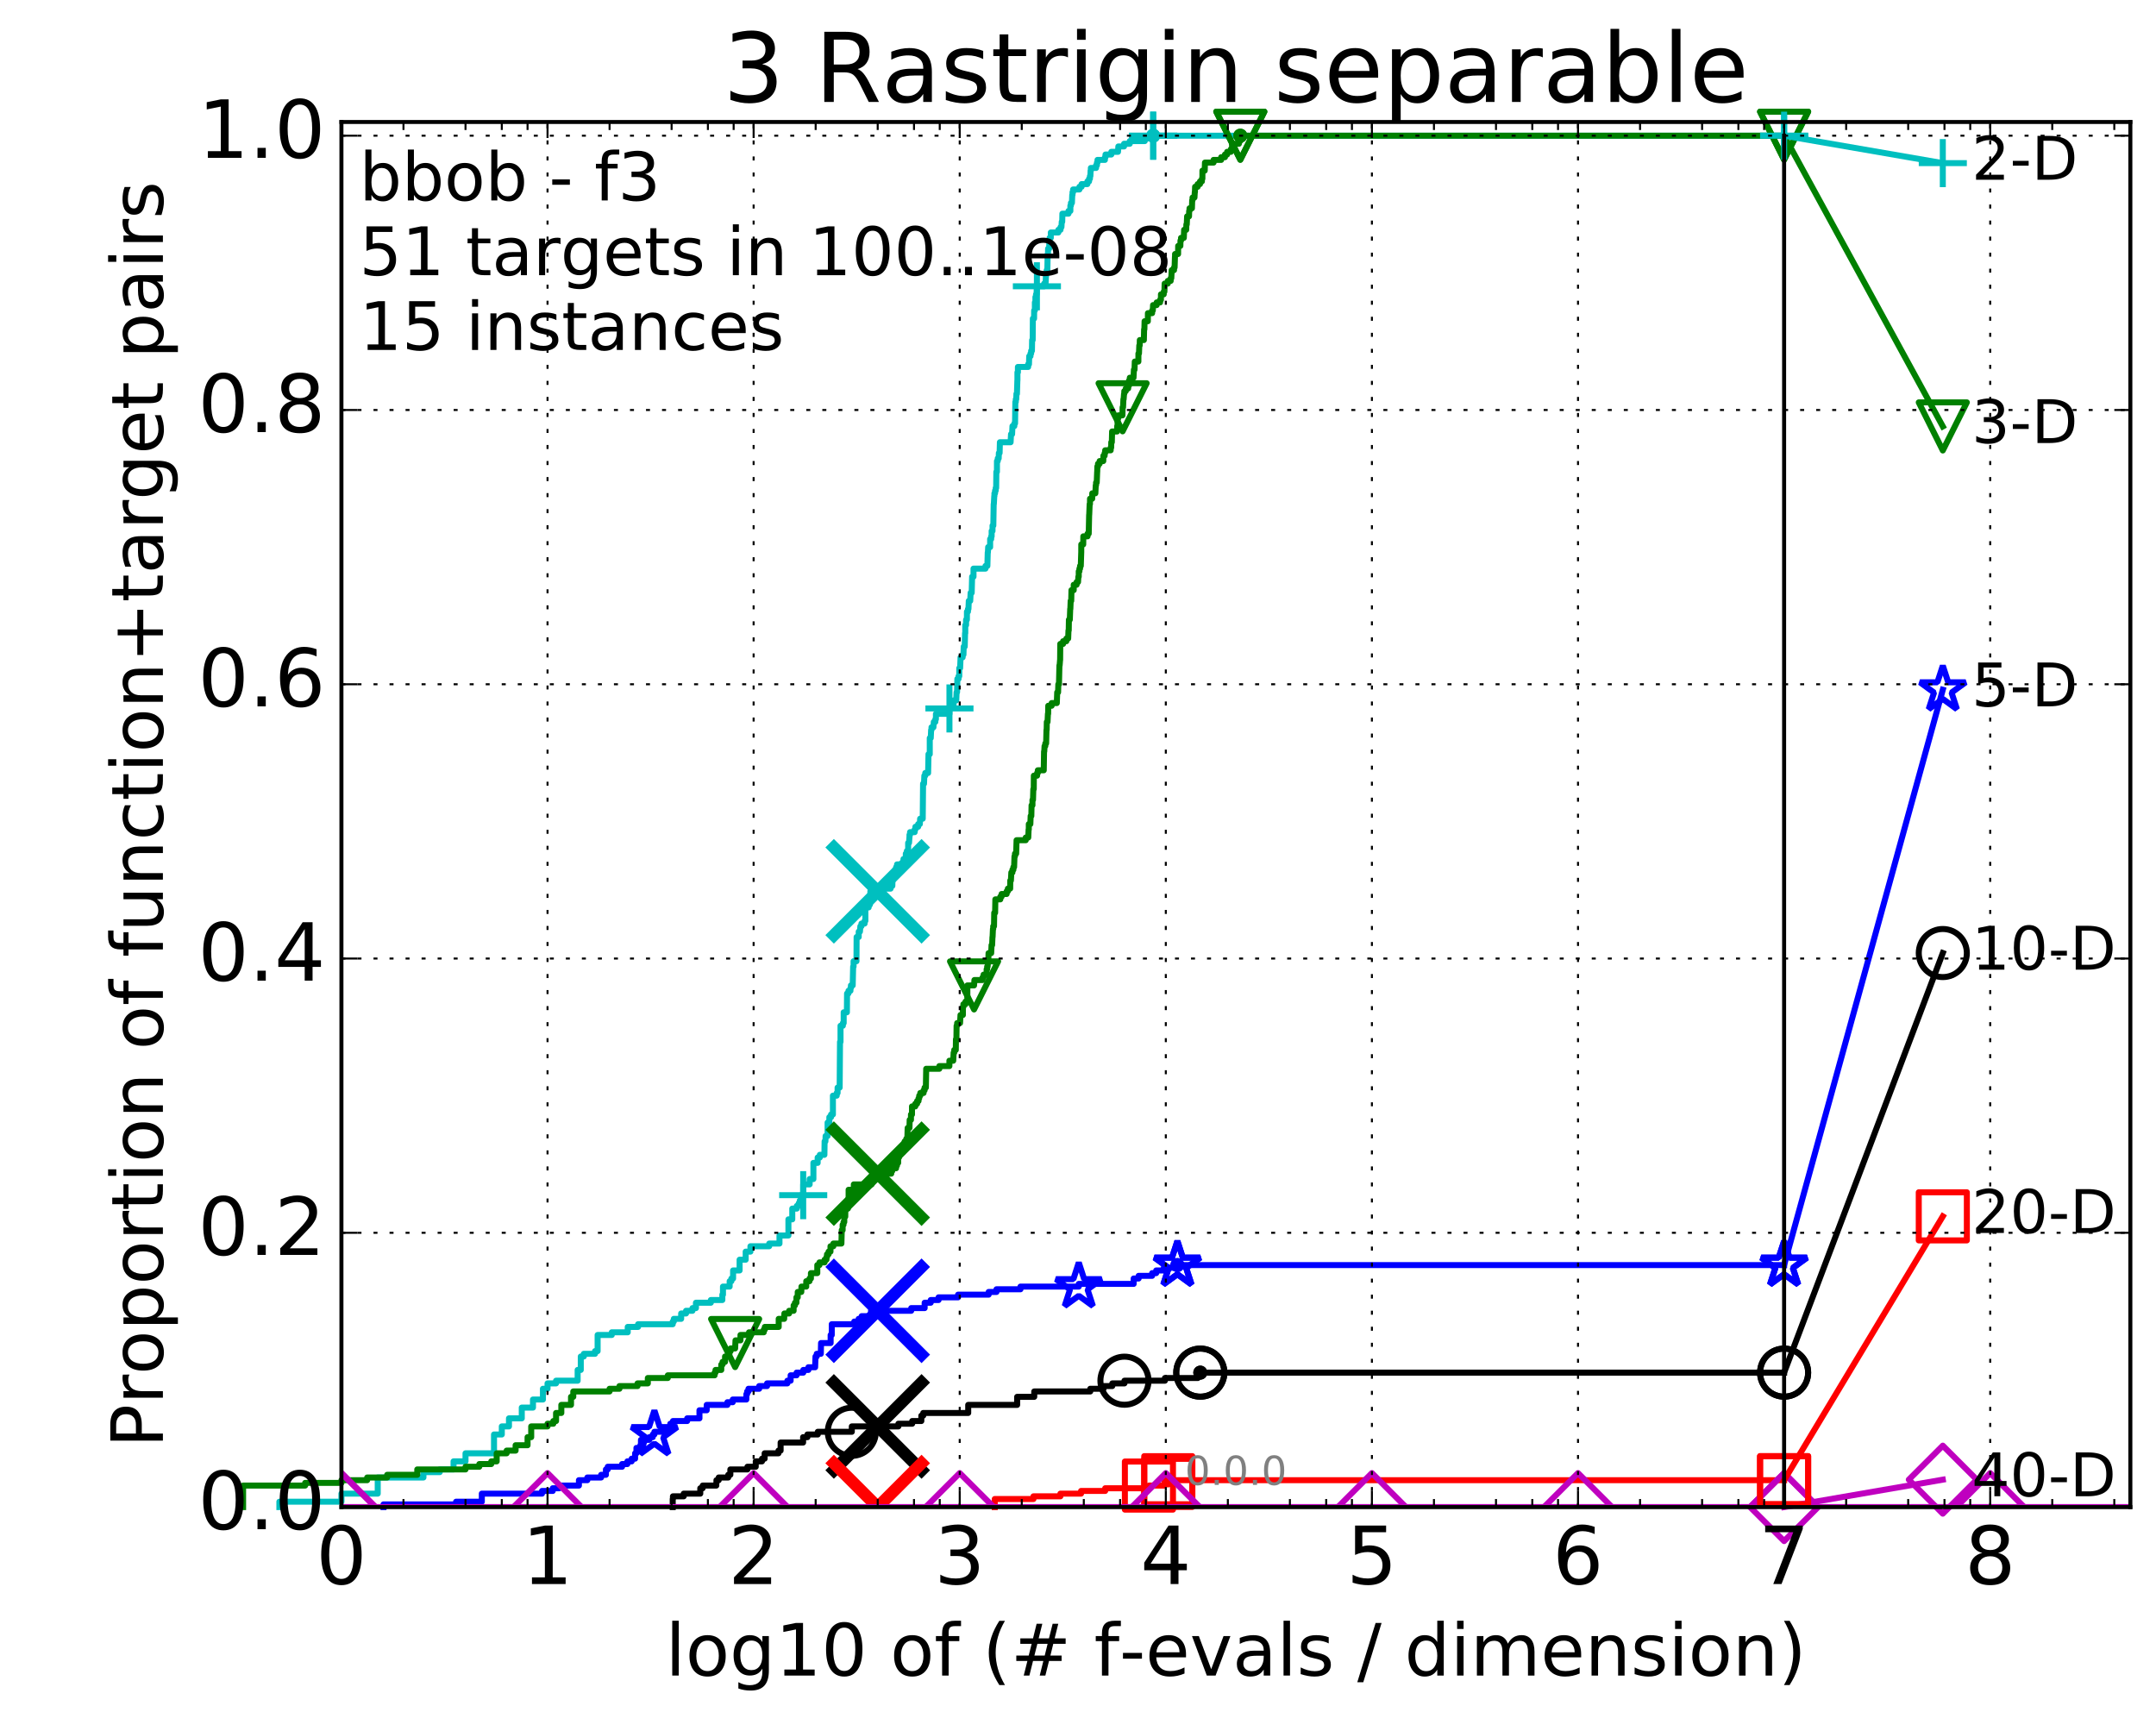 <?xml version="1.0" encoding="utf-8" standalone="no"?>
<!DOCTYPE svg PUBLIC "-//W3C//DTD SVG 1.1//EN"
  "http://www.w3.org/Graphics/SVG/1.1/DTD/svg11.dtd">
<!-- Created with matplotlib (http://matplotlib.org/) -->
<svg height="432pt" version="1.1" viewBox="0 0 538 432" width="538pt" xmlns="http://www.w3.org/2000/svg" xmlns:xlink="http://www.w3.org/1999/xlink">
 <defs>
  <style type="text/css">
*{stroke-linecap:butt;stroke-linejoin:round;stroke-miterlimit:100000;}
  </style>
 </defs>
 <g id="figure_1">
  <g id="patch_1">
   <path d="M 0 432.436 
L 538.8 432.436 
L 538.8 0 
L 0 0 
z
" style="fill:#ffffff;"/>
  </g>
  <g id="axes_1">
   <g id="patch_2">
    <path d="M 85.2 376.036 
L 531.6 376.036 
L 531.6 30.436 
L 85.2 30.436 
z
" style="fill:#ffffff;"/>
   </g>
   <g id="line2d_1">
    <defs>
     <path d="M 0 1.5 
C 0.398 1.5 0.779 1.342 1.061 1.061 
C 1.342 0.779 1.5 0.398 1.5 0 
C 1.5 -0.398 1.342 -0.779 1.061 -1.061 
C 0.779 -1.342 0.398 -1.5 0 -1.5 
C -0.398 -1.5 -0.779 -1.342 -1.061 -1.061 
C -1.342 -0.779 -1.5 -0.398 -1.5 0 
C -1.5 0.398 -1.342 0.779 -1.061 1.061 
C -0.779 1.342 -0.398 1.5 0 1.5 
z
" id="mfab54526ae" style="stroke:#00bfbf;stroke-width:0.5;"/>
    </defs>
    <g>
     <use style="fill:#00bfbf;stroke:#00bfbf;stroke-width:0.5;" x="287.763" xlink:href="#mfab54526ae" y="33.858"/>
     <use style="fill:#00bfbf;stroke:#00bfbf;stroke-width:0.5;" x="287.763" xlink:href="#mfab54526ae" y="33.858"/>
    </g>
   </g>
   <g id="line2d_2">
    <path d="M 69.718 376.036 
L 69.718 374.694 
L 85.2 374.694 
L 85.2 372.682 
L 94.256 372.682 
L 94.256 368.656 
L 105.665 368.656 
L 105.665 367.314 
L 109.738 367.314 
L 109.738 366.643 
L 113.181 366.643 
L 113.181 364.63 
L 116.163 364.63 
L 116.163 362.617 
L 123.276 362.617 
L 123.276 357.921 
L 125.219 357.921 
L 125.219 355.908 
L 127.007 355.908 
L 127.007 353.895 
L 130.203 353.895 
L 130.203 351.212 
L 132.999 351.212 
L 132.999 349.199 
L 135.483 349.199 
L 135.483 346.515 
L 136.629 346.515 
L 136.629 345.173 
L 138.757 345.173 
L 138.757 344.502 
L 144.144 344.502 
L 144.144 341.818 
L 144.927 341.818 
L 144.927 338.464 
L 145.685 338.464 
L 145.685 337.793 
L 148.48 337.793 
L 148.48 337.122 
L 149.128 337.122 
L 149.128 333.096 
L 152.662 333.096 
L 152.662 332.425 
L 156.643 332.425 
L 156.643 331.083 
L 159.223 331.083 
L 159.223 330.412 
L 167.869 330.412 
L 167.869 329.742 
L 168.143 329.742 
L 168.143 329.071 
L 169.973 329.071 
L 169.973 327.729 
L 171.194 327.729 
L 171.194 327.058 
L 172.798 327.058 
L 172.798 326.387 
L 173.665 326.387 
L 173.665 325.045 
L 177.38 325.045 
L 177.38 324.374 
L 180.25 324.374 
L 180.25 323.032 
L 180.408 323.032 
L 180.408 321.019 
L 182.074 321.019 
L 182.074 319.677 
L 182.508 319.677 
L 182.508 319.007 
L 182.933 319.007 
L 182.933 316.994 
L 184.558 316.994 
L 184.558 314.31 
L 186.073 314.31 
L 186.073 312.297 
L 187.261 312.297 
L 187.261 310.955 
L 191.942 310.955 
L 191.942 310.284 
L 194.51 310.284 
L 194.51 308.272 
L 196.738 308.272 
L 196.738 304.246 
L 197.701 304.246 
L 197.701 301.562 
L 198.832 301.562 
L 198.832 300.891 
L 199.31 300.891 
L 199.31 300.22 
L 199.578 300.22 
L 199.578 299.549 
L 199.909 299.549 
L 199.909 298.207 
L 200.428 298.207 
L 200.428 295.524 
L 202.038 295.524 
L 202.038 294.182 
L 202.973 294.182 
L 202.973 290.156 
L 204.036 290.156 
L 204.036 288.814 
L 204.575 288.814 
L 204.575 288.143 
L 205.718 288.143 
L 205.769 284.789 
L 205.97 284.789 
L 206.02 283.447 
L 206.514 283.447 
L 206.514 280.092 
L 206.95 280.092 
L 206.95 278.75 
L 207.377 278.75 
L 207.377 278.079 
L 207.842 278.079 
L 207.842 273.383 
L 208.789 273.383 
L 208.789 272.712 
L 209.009 272.712 
L 209.009 271.37 
L 209.527 271.37 
L 209.612 259.964 
L 209.74 259.964 
L 209.74 255.938 
L 210.324 255.938 
L 210.324 255.267 
L 210.529 255.267 
L 210.529 252.584 
L 211.331 252.584 
L 211.371 247.887 
L 211.722 247.887 
L 211.722 247.216 
L 212.219 247.216 
L 212.219 246.545 
L 212.333 246.545 
L 212.333 245.874 
L 212.78 245.874 
L 212.891 241.178 
L 213.001 241.178 
L 213.001 239.836 
L 213.72 239.836 
L 213.755 233.797 
L 214.279 233.797 
L 214.279 232.456 
L 214.588 232.456 
L 214.69 231.114 
L 214.959 231.114 
L 214.959 230.443 
L 215.749 230.443 
L 215.749 229.772 
L 215.942 229.772 
L 215.942 226.417 
L 216.76 226.417 
L 216.76 225.746 
L 217.067 225.746 
L 217.067 223.733 
L 217.188 223.733 
L 217.188 222.392 
L 219.977 222.392 
L 219.977 221.721 
L 222.239 221.721 
L 222.239 221.05 
L 222.67 221.05 
L 222.741 218.366 
L 223.069 218.366 
L 223.069 217.695 
L 223.347 217.695 
L 223.347 217.024 
L 223.621 217.024 
L 223.621 216.353 
L 223.847 216.353 
L 223.847 215.682 
L 225.453 215.682 
L 225.453 214.34 
L 226.031 214.34 
L 226.031 212.998 
L 226.295 212.998 
L 226.295 212.327 
L 226.615 212.327 
L 226.615 210.315 
L 226.833 210.315 
L 226.931 208.973 
L 226.95 208.973 
L 226.95 208.302 
L 227.087 208.302 
L 227.087 207.631 
L 228.243 207.631 
L 228.243 206.96 
L 228.427 206.96 
L 228.427 206.289 
L 229.113 206.289 
L 229.113 205.618 
L 229.535 205.618 
L 229.605 204.276 
L 230.256 204.276 
L 230.34 195.554 
L 230.574 195.554 
L 230.657 193.541 
L 230.888 193.541 
L 230.888 192.87 
L 231.599 192.87 
L 231.694 188.174 
L 232.008 188.174 
L 232.008 184.148 
L 232.257 184.148 
L 232.349 182.135 
L 232.441 182.135 
L 232.441 181.464 
L 232.926 181.464 
L 233.016 180.122 
L 233.4 180.122 
L 233.4 179.452 
L 233.546 179.452 
L 233.546 178.11 
L 236.921 178.11 
L 236.921 176.768 
L 237.045 176.768 
L 237.045 176.097 
L 237.949 176.097 
L 237.949 174.755 
L 238.62 174.755 
L 238.702 172.742 
L 238.817 172.742 
L 238.897 169.387 
L 239.193 169.387 
L 239.193 168.717 
L 239.374 168.717 
L 239.374 166.704 
L 239.586 166.704 
L 239.697 164.02 
L 240.211 164.02 
L 240.211 163.349 
L 240.415 163.349 
L 240.48 161.336 
L 240.734 161.336 
L 240.819 157.982 
L 240.871 157.982 
L 240.871 155.969 
L 241.07 155.969 
L 241.07 154.627 
L 241.277 154.627 
L 241.287 152.614 
L 241.543 152.614 
L 241.543 151.943 
L 241.665 151.943 
L 241.746 149.93 
L 242.106 149.93 
L 242.206 147.917 
L 242.471 147.917 
L 242.578 143.892 
L 242.926 143.892 
L 242.926 141.879 
L 245.914 141.879 
L 245.914 141.208 
L 246.386 141.208 
L 246.476 137.853 
L 246.517 137.853 
L 246.582 136.511 
L 247.073 136.511 
L 247.073 134.499 
L 247.333 134.499 
L 247.333 133.828 
L 247.451 133.828 
L 247.451 132.486 
L 247.669 132.486 
L 247.669 131.144 
L 247.869 131.144 
L 247.961 125.776 
L 247.999 125.776 
L 248.106 123.764 
L 248.144 123.764 
L 248.144 123.093 
L 248.302 123.093 
L 248.302 122.422 
L 248.467 122.422 
L 248.467 121.751 
L 248.579 121.751 
L 248.624 117.725 
L 248.771 117.725 
L 248.779 115.041 
L 248.977 115.041 
L 248.977 114.371 
L 249.209 114.371 
L 249.253 113.029 
L 249.439 113.029 
L 249.511 110.345 
L 252.182 110.345 
L 252.289 108.332 
L 252.552 108.332 
L 252.645 106.319 
L 253.111 106.319 
L 253.111 105.648 
L 253.292 105.648 
L 253.364 100.281 
L 253.478 100.281 
L 253.478 99.61 
L 253.591 99.61 
L 253.633 98.268 
L 253.763 98.268 
L 253.869 94.913 
L 253.886 94.913 
L 253.886 92.901 
L 254.003 92.901 
L 254.003 91.559 
L 256.557 91.559 
L 256.557 90.888 
L 256.764 90.888 
L 256.83 88.875 
L 257.142 88.875 
L 257.142 88.204 
L 257.308 88.204 
L 257.308 87.533 
L 257.503 87.533 
L 257.553 84.849 
L 257.692 84.849 
L 257.737 79.482 
L 258.04 79.482 
L 258.055 77.469 
L 258.239 77.469 
L 258.239 75.456 
L 258.374 75.456 
L 258.374 74.114 
L 258.526 74.114 
L 258.526 73.443 
L 258.678 73.443 
L 258.744 71.431 
L 260.546 71.431 
L 260.546 70.76 
L 260.909 70.76 
L 261.003 68.747 
L 261.058 68.747 
L 261.058 68.076 
L 261.189 68.076 
L 261.189 67.405 
L 261.349 67.405 
L 261.429 63.379 
L 261.508 63.379 
L 261.537 62.037 
L 261.798 62.037 
L 261.864 60.025 
L 261.913 60.025 
L 261.913 59.354 
L 262.214 59.354 
L 262.214 58.012 
L 264.094 58.012 
L 264.094 57.341 
L 264.64 57.341 
L 264.64 56.67 
L 264.867 56.67 
L 264.946 55.328 
L 265.063 55.328 
L 265.102 53.315 
L 266.624 53.315 
L 266.624 52.644 
L 267.096 52.644 
L 267.096 51.302 
L 267.235 51.302 
L 267.235 50.631 
L 267.482 50.631 
L 267.565 48.619 
L 267.635 48.619 
L 267.635 47.948 
L 267.774 47.948 
L 267.774 47.277 
L 269.359 47.277 
L 269.359 46.606 
L 269.898 46.606 
L 269.898 45.935 
L 271.336 45.935 
L 271.336 45.264 
L 271.763 45.264 
L 271.763 44.593 
L 271.981 44.593 
L 271.981 43.922 
L 272.093 43.922 
L 272.144 42.58 
L 272.209 42.58 
L 272.209 41.909 
L 273.507 41.909 
L 273.507 41.238 
L 273.73 41.238 
L 273.73 40.567 
L 273.867 40.567 
L 273.867 39.896 
L 275.717 39.896 
L 275.717 39.226 
L 275.86 39.226 
L 275.86 38.555 
L 277.319 38.555 
L 277.319 37.884 
L 278.983 37.884 
L 279.069 36.542 
L 280.492 36.542 
L 280.492 35.871 
L 281.916 35.871 
L 281.916 35.2 
L 285.665 35.2 
L 285.665 34.529 
L 287.763 34.529 
L 287.763 33.858 
L 445.2 33.858 
L 445.2 33.858 
" style="fill:none;stroke:#00bfbf;stroke-linecap:square;stroke-width:1.5;"/>
   </g>
   <g id="line2d_3">
    <defs>
     <path d="M -6 0 
L 6 0 
M 0 6 
L 0 -6 
" id="m34fa988d3e" style="stroke:#00bfbf;stroke-width:1.5;"/>
    </defs>
    <g>
     <use style="fill:none;stroke:#00bfbf;stroke-width:1.5;" x="200.428" xlink:href="#m34fa988d3e" y="298.207"/>
     <use style="fill:none;stroke:#00bfbf;stroke-width:1.5;" x="236.921" xlink:href="#m34fa988d3e" y="176.768"/>
     <use style="fill:none;stroke:#00bfbf;stroke-width:1.5;" x="258.744" xlink:href="#m34fa988d3e" y="71.431"/>
     <use style="fill:none;stroke:#00bfbf;stroke-width:1.5;" x="287.763" xlink:href="#m34fa988d3e" y="33.858"/>
     <use style="fill:none;stroke:#00bfbf;stroke-width:1.5;" x="287.763" xlink:href="#m34fa988d3e" y="33.858"/>
     <use style="fill:none;stroke:#00bfbf;stroke-width:1.5;" x="445.2" xlink:href="#m34fa988d3e" y="33.858"/>
    </g>
   </g>
   <g id="line2d_4"/>
   <g id="line2d_5">
    <path clip-path="url(#pfa6ac9d402)" d="M 219.02 222.392 
" style="fill:none;stroke:#00bfbf;stroke-linecap:square;"/>
    <defs>
     <path d="M -12 12 
L 12 -12 
M -12 -12 
L 12 12 
" id="m02e90eb2c4" style="stroke:#00bfbf;stroke-width:3.0;"/>
    </defs>
    <g clip-path="url(#pfa6ac9d402)">
     <use style="fill:#00bfbf;stroke:#00bfbf;stroke-width:3.0;" x="219.02" xlink:href="#m02e90eb2c4" y="222.392"/>
    </g>
   </g>
   <g id="line2d_6">
    <defs>
     <path d="M 0 1.5 
C 0.398 1.5 0.779 1.342 1.061 1.061 
C 1.342 0.779 1.5 0.398 1.5 0 
C 1.5 -0.398 1.342 -0.779 1.061 -1.061 
C 0.779 -1.342 0.398 -1.5 0 -1.5 
C -0.398 -1.5 -0.779 -1.342 -1.061 -1.061 
C -1.342 -0.779 -1.5 -0.398 -1.5 0 
C -1.5 0.398 -1.342 0.779 -1.061 1.061 
C -0.779 1.342 -0.398 1.5 0 1.5 
z
" id="mb0f8061417" style="stroke:#008000;stroke-width:0.5;"/>
    </defs>
    <g>
     <use style="fill:#008000;stroke:#008000;stroke-width:0.5;" x="309.504" xlink:href="#mb0f8061417" y="33.858"/>
     <use style="fill:#008000;stroke:#008000;stroke-width:0.5;" x="309.504" xlink:href="#mb0f8061417" y="33.858"/>
    </g>
   </g>
   <g id="line2d_7">
    <path d="M 60.662 376.036 
L 60.662 370.669 
L 76.144 370.669 
L 76.144 369.998 
L 85.2 369.998 
L 85.2 369.327 
L 91.625 369.327 
L 91.625 368.656 
L 96.609 368.656 
L 96.609 367.985 
L 104.125 367.985 
L 104.125 366.643 
L 116.163 366.643 
L 116.163 365.972 
L 119.606 365.972 
L 119.606 365.301 
L 122.589 365.301 
L 122.589 364.63 
L 123.943 364.63 
L 123.943 362.617 
L 126.427 362.617 
L 126.427 361.947 
L 128.662 361.947 
L 128.662 360.605 
L 131.645 360.605 
L 131.645 358.592 
L 132.556 358.592 
L 132.556 355.908 
L 136.629 355.908 
L 136.629 355.237 
L 138.07 355.237 
L 138.07 354.566 
L 138.757 354.566 
L 138.757 352.553 
L 140.072 352.553 
L 140.072 350.541 
L 142.489 350.541 
L 142.489 348.528 
L 143.054 348.528 
L 143.054 347.186 
L 152.11 347.186 
L 152.11 346.515 
L 154.575 346.515 
L 154.575 345.844 
L 159.087 345.844 
L 159.087 345.173 
L 161.657 345.173 
L 161.657 343.831 
L 166.641 343.831 
L 166.641 343.16 
L 178.321 343.16 
L 178.321 342.489 
L 178.55 342.489 
L 178.55 341.818 
L 179.984 341.818 
L 179.984 340.477 
L 180.302 340.477 
L 180.302 339.806 
L 180.926 339.806 
L 180.926 338.464 
L 181.731 338.464 
L 181.731 337.793 
L 182.025 337.793 
L 182.025 337.122 
L 182.316 337.122 
L 182.316 336.451 
L 183.442 336.451 
L 183.534 334.438 
L 184.775 334.438 
L 184.775 333.096 
L 186.911 333.096 
L 186.911 332.425 
L 190.588 332.425 
L 190.588 331.754 
L 190.853 331.754 
L 190.853 331.083 
L 194.314 331.083 
L 194.314 329.071 
L 195.678 329.071 
L 195.731 327.729 
L 196.914 327.729 
L 196.914 327.058 
L 198.037 327.058 
L 198.037 325.716 
L 198.368 325.716 
L 198.368 325.045 
L 198.74 325.045 
L 198.74 323.703 
L 199.061 323.703 
L 199.061 322.361 
L 199.953 322.361 
L 199.996 321.019 
L 201.185 321.019 
L 201.185 319.677 
L 201.998 319.677 
L 201.998 319.007 
L 202.354 319.007 
L 202.354 317.665 
L 203.944 317.665 
L 203.944 315.652 
L 204.486 315.652 
L 204.486 314.981 
L 205.769 314.981 
L 205.769 314.31 
L 206.235 314.31 
L 206.235 313.639 
L 206.367 313.639 
L 206.367 312.968 
L 206.757 312.968 
L 206.757 312.297 
L 207.235 312.297 
L 207.235 310.955 
L 207.95 310.955 
L 207.95 310.284 
L 209.964 310.284 
L 210.048 306.93 
L 210.269 306.93 
L 210.269 305.588 
L 210.488 305.588 
L 210.488 304.917 
L 210.678 304.917 
L 210.678 303.575 
L 210.92 303.575 
L 210.947 301.562 
L 211.579 301.562 
L 211.631 299.549 
L 211.76 299.549 
L 211.76 296.866 
L 213.061 296.866 
L 213.061 295.524 
L 217.499 295.524 
L 217.499 293.511 
L 218.815 293.511 
L 218.815 292.84 
L 222.399 292.84 
L 222.399 292.169 
L 222.654 292.169 
L 222.654 291.498 
L 223.598 291.498 
L 223.598 290.827 
L 223.825 290.827 
L 223.825 290.156 
L 224.123 290.156 
L 224.123 288.814 
L 224.329 288.814 
L 224.329 288.143 
L 224.592 288.143 
L 224.592 287.472 
L 225.306 287.472 
L 225.404 286.131 
L 225.487 286.131 
L 225.487 285.46 
L 225.751 285.46 
L 225.751 284.789 
L 226.16 284.789 
L 226.16 284.118 
L 226.415 284.118 
L 226.495 281.434 
L 226.944 281.434 
L 226.996 279.421 
L 227.319 279.421 
L 227.319 278.079 
L 227.574 278.079 
L 227.574 276.067 
L 228.397 276.067 
L 228.397 275.396 
L 228.845 275.396 
L 228.845 274.725 
L 229.202 274.725 
L 229.202 274.054 
L 229.378 274.054 
L 229.378 273.383 
L 229.645 273.383 
L 229.645 272.712 
L 230.463 272.712 
L 230.463 272.041 
L 230.718 272.041 
L 230.718 271.37 
L 231.036 271.37 
L 231.122 266.673 
L 234.399 266.673 
L 234.399 266.002 
L 236.908 266.002 
L 236.908 264.661 
L 237.865 264.661 
L 237.969 262.648 
L 238.12 262.648 
L 238.12 261.977 
L 238.504 261.977 
L 238.543 259.293 
L 238.659 259.293 
L 238.705 255.938 
L 238.844 255.938 
L 238.844 255.267 
L 239.567 255.267 
L 239.678 253.255 
L 240.276 253.255 
L 240.276 251.242 
L 240.397 251.242 
L 240.397 250.571 
L 240.927 250.571 
L 240.927 249.9 
L 241.39 249.9 
L 241.39 245.874 
L 243.062 245.874 
L 243.157 244.532 
L 245.19 244.532 
L 245.19 243.862 
L 245.437 243.862 
L 245.437 243.191 
L 246.2 243.191 
L 246.2 241.849 
L 246.332 241.849 
L 246.332 241.178 
L 246.446 241.178 
L 246.544 239.836 
L 246.615 239.836 
L 246.679 237.823 
L 247.333 237.823 
L 247.428 235.81 
L 247.568 235.81 
L 247.656 233.797 
L 247.687 233.797 
L 247.774 231.785 
L 247.841 231.785 
L 247.841 231.114 
L 248.04 231.114 
L 248.096 227.759 
L 248.317 227.759 
L 248.377 224.404 
L 249.613 224.404 
L 249.613 223.733 
L 249.932 223.733 
L 249.932 223.062 
L 251.192 223.062 
L 251.192 222.392 
L 251.494 222.392 
L 251.494 221.721 
L 252.074 221.721 
L 252.099 219.708 
L 252.26 219.708 
L 252.364 217.695 
L 252.631 217.695 
L 252.631 217.024 
L 252.873 217.024 
L 252.873 216.353 
L 253.056 216.353 
L 253.149 213.669 
L 253.27 213.669 
L 253.27 212.998 
L 253.569 212.998 
L 253.672 209.644 
L 255.961 209.644 
L 255.961 208.973 
L 256.589 208.973 
L 256.676 206.96 
L 256.724 206.96 
L 256.724 205.618 
L 257.11 205.618 
L 257.184 203.605 
L 257.355 203.605 
L 257.412 200.922 
L 257.634 200.922 
L 257.634 199.58 
L 257.773 199.58 
L 257.848 196.896 
L 257.959 196.896 
L 257.982 193.541 
L 258.793 193.541 
L 258.793 192.87 
L 258.974 192.87 
L 258.974 192.199 
L 260.455 192.199 
L 260.53 187.503 
L 260.582 187.503 
L 260.655 186.161 
L 260.839 186.161 
L 260.839 185.49 
L 261.047 185.49 
L 261.134 182.135 
L 261.182 182.135 
L 261.219 180.122 
L 261.401 180.122 
L 261.493 178.11 
L 261.546 178.11 
L 261.579 176.097 
L 262.427 176.097 
L 262.427 175.426 
L 263.716 175.426 
L 263.811 172.742 
L 264.033 172.742 
L 264.088 170.729 
L 264.253 170.729 
L 264.363 166.033 
L 264.419 166.033 
L 264.522 164.691 
L 264.539 164.691 
L 264.577 160.665 
L 265.28 160.665 
L 265.28 159.994 
L 266.091 159.994 
L 266.091 159.323 
L 266.548 159.323 
L 266.623 157.311 
L 266.687 157.311 
L 266.731 154.627 
L 266.956 154.627 
L 267.054 151.943 
L 267.091 151.943 
L 267.169 149.93 
L 267.308 149.93 
L 267.37 147.246 
L 267.932 147.246 
L 267.932 145.905 
L 268.653 145.905 
L 268.653 145.234 
L 269.011 145.234 
L 269.089 143.892 
L 269.185 143.892 
L 269.185 142.55 
L 269.354 142.55 
L 269.354 141.879 
L 269.514 141.879 
L 269.514 141.208 
L 269.697 141.208 
L 269.807 137.853 
L 269.811 137.853 
L 269.82 135.841 
L 270.301 135.841 
L 270.329 133.828 
L 271.38 133.828 
L 271.38 133.157 
L 271.675 133.157 
L 271.782 128.46 
L 271.799 128.46 
L 271.909 125.776 
L 271.986 125.776 
L 271.998 124.435 
L 272.542 124.435 
L 272.559 123.093 
L 273.33 123.093 
L 273.432 121.08 
L 273.506 121.08 
L 273.506 120.409 
L 273.672 120.409 
L 273.781 117.725 
L 273.793 117.725 
L 273.829 116.383 
L 273.99 116.383 
L 273.99 115.712 
L 274.398 115.712 
L 274.398 115.041 
L 275.306 115.041 
L 275.343 113.7 
L 275.652 113.7 
L 275.652 113.029 
L 275.781 113.029 
L 275.781 112.358 
L 277.157 112.358 
L 277.157 111.687 
L 277.28 111.687 
L 277.3 110.345 
L 277.441 110.345 
L 277.51 107.661 
L 278.753 107.661 
L 278.781 106.319 
L 278.868 106.319 
L 278.886 104.306 
L 279.079 104.306 
L 279.079 103.636 
L 280.089 103.636 
L 280.13 101.623 
L 280.242 101.623 
L 280.33 99.61 
L 280.387 99.61 
L 280.489 98.268 
L 280.55 98.268 
L 280.55 97.597 
L 280.922 97.597 
L 280.922 96.926 
L 281.517 96.926 
L 281.517 96.255 
L 281.705 96.255 
L 281.738 94.913 
L 281.933 94.913 
L 281.933 94.242 
L 282.853 94.242 
L 282.952 92.23 
L 283.105 92.23 
L 283.171 90.217 
L 284.065 90.217 
L 284.079 88.204 
L 284.215 88.204 
L 284.297 86.191 
L 284.399 86.191 
L 284.425 84.849 
L 285.438 84.849 
L 285.496 82.166 
L 285.565 82.166 
L 285.614 80.153 
L 286.427 80.153 
L 286.446 78.14 
L 287.494 78.14 
L 287.494 77.469 
L 287.673 77.469 
L 287.727 76.127 
L 288.628 76.127 
L 288.628 75.456 
L 289.485 75.456 
L 289.485 74.785 
L 289.698 74.785 
L 289.699 73.443 
L 290.395 73.443 
L 290.395 72.772 
L 290.562 72.772 
L 290.622 70.76 
L 291.403 70.76 
L 291.403 70.089 
L 292.129 70.089 
L 292.129 69.418 
L 292.281 69.418 
L 292.381 67.405 
L 292.96 67.405 
L 292.96 66.734 
L 293.106 66.734 
L 293.195 64.05 
L 293.22 64.05 
L 293.22 63.379 
L 293.978 63.379 
L 293.994 61.366 
L 294.542 61.366 
L 294.573 60.025 
L 294.712 60.025 
L 294.712 59.354 
L 295.405 59.354 
L 295.484 57.341 
L 296.003 57.341 
L 296.041 55.999 
L 296.14 55.999 
L 296.229 53.986 
L 296.704 53.986 
L 296.74 52.644 
L 296.827 52.644 
L 296.827 51.973 
L 297.429 51.973 
L 297.494 49.961 
L 297.582 49.961 
L 297.582 49.29 
L 298.062 49.29 
L 298.142 47.948 
L 298.175 47.948 
L 298.221 46.606 
L 298.857 46.606 
L 298.857 45.935 
L 299.442 45.935 
L 299.442 45.264 
L 299.919 45.264 
L 299.919 44.593 
L 300.039 44.593 
L 300.05 42.58 
L 300.621 42.58 
L 300.681 40.567 
L 302.831 40.567 
L 302.831 39.896 
L 304.726 39.896 
L 304.726 39.226 
L 305.668 39.226 
L 305.668 38.555 
L 306.212 38.555 
L 306.212 37.884 
L 307.151 37.884 
L 307.151 37.213 
L 307.442 37.213 
L 307.447 35.871 
L 309.152 35.871 
L 309.152 35.2 
L 309.482 35.2 
L 309.504 33.858 
L 445.2 33.858 
L 445.2 33.858 
" style="fill:none;stroke:#008000;stroke-linecap:square;stroke-width:1.5;"/>
   </g>
   <g id="line2d_8">
    <defs>
     <path d="M -0 6 
L 6 -6 
L -6 -6 
z
" id="me7f18ed702" style="stroke:#008000;stroke-linejoin:miter;stroke-width:1.5;"/>
    </defs>
    <g>
     <use style="fill:none;stroke:#008000;stroke-linejoin:miter;stroke-width:1.5;" x="183.442" xlink:href="#me7f18ed702" y="335.109"/>
     <use style="fill:none;stroke:#008000;stroke-linejoin:miter;stroke-width:1.5;" x="243.062" xlink:href="#me7f18ed702" y="245.874"/>
     <use style="fill:none;stroke:#008000;stroke-linejoin:miter;stroke-width:1.5;" x="280.13" xlink:href="#me7f18ed702" y="101.623"/>
     <use style="fill:none;stroke:#008000;stroke-linejoin:miter;stroke-width:1.5;" x="309.504" xlink:href="#me7f18ed702" y="33.858"/>
     <use style="fill:none;stroke:#008000;stroke-linejoin:miter;stroke-width:1.5;" x="309.504" xlink:href="#me7f18ed702" y="33.858"/>
     <use style="fill:none;stroke:#008000;stroke-linejoin:miter;stroke-width:1.5;" x="445.2" xlink:href="#me7f18ed702" y="33.858"/>
    </g>
   </g>
   <g id="line2d_9"/>
   <g id="line2d_10">
    <path clip-path="url(#pfa6ac9d402)" d="M 219.02 292.84 
" style="fill:none;stroke:#008000;stroke-linecap:square;"/>
    <defs>
     <path d="M -12 12 
L 12 -12 
M -12 -12 
L 12 12 
" id="mc920c656e0" style="stroke:#008000;stroke-width:3.0;"/>
    </defs>
    <g clip-path="url(#pfa6ac9d402)">
     <use style="fill:#008000;stroke:#008000;stroke-width:3.0;" x="219.02" xlink:href="#mc920c656e0" y="292.84"/>
    </g>
   </g>
   <g id="line2d_11">
    <defs>
     <path d="M 0 1.5 
C 0.398 1.5 0.779 1.342 1.061 1.061 
C 1.342 0.779 1.5 0.398 1.5 0 
C 1.5 -0.398 1.342 -0.779 1.061 -1.061 
C 0.779 -1.342 0.398 -1.5 0 -1.5 
C -0.398 -1.5 -0.779 -1.342 -1.061 -1.061 
C -1.342 -0.779 -1.5 -0.398 -1.5 0 
C -1.5 0.398 -1.342 0.779 -1.061 1.061 
C -0.779 1.342 -0.398 1.5 0 1.5 
z
" id="me60ce84230" style="stroke:#0000ff;stroke-width:0.5;"/>
    </defs>
    <g>
     <use style="fill:#0000ff;stroke:#0000ff;stroke-width:0.5;" x="293.805" xlink:href="#me60ce84230" y="315.652"/>
     <use style="fill:#0000ff;stroke:#0000ff;stroke-width:0.5;" x="293.805" xlink:href="#me60ce84230" y="315.652"/>
    </g>
   </g>
   <g id="line2d_12">
    <path d="M 95.698 376.036 
L 95.698 375.365 
L 113.81 375.365 
L 113.81 374.694 
L 120.235 374.694 
L 120.235 372.682 
L 135.247 372.682 
L 135.247 372.011 
L 137.93 372.011 
L 137.93 371.34 
L 139.555 371.34 
L 139.555 370.669 
L 144.461 370.669 
L 144.461 369.327 
L 146.561 369.327 
L 146.561 368.656 
L 150.004 368.656 
L 150.004 367.985 
L 151.198 367.985 
L 151.198 366.643 
L 151.659 366.643 
L 151.659 365.972 
L 155.232 365.972 
L 155.232 365.301 
L 156.551 365.301 
L 156.551 364.63 
L 157.624 364.63 
L 157.624 363.959 
L 158.48 363.959 
L 158.48 362.617 
L 158.813 362.617 
L 158.813 361.276 
L 159.784 361.276 
L 159.784 360.605 
L 159.942 360.605 
L 159.942 359.263 
L 162.042 359.263 
L 162.042 358.592 
L 162.885 358.592 
L 162.885 357.921 
L 163.295 357.921 
L 163.295 357.25 
L 166.796 357.25 
L 166.796 356.579 
L 167.254 356.579 
L 167.254 355.237 
L 167.924 355.237 
L 167.924 354.566 
L 171.477 354.566 
L 171.477 353.895 
L 174.541 353.895 
L 174.541 351.882 
L 176.348 351.882 
L 176.348 350.541 
L 181.512 350.541 
L 181.512 349.87 
L 182.849 349.87 
L 182.849 349.199 
L 186.243 349.199 
L 186.243 347.857 
L 186.436 347.857 
L 186.436 347.186 
L 186.77 347.186 
L 186.77 346.515 
L 189.443 346.515 
L 189.443 345.844 
L 191.411 345.844 
L 191.411 345.173 
L 196.479 345.173 
L 196.479 344.502 
L 197.291 344.502 
L 197.291 343.16 
L 198.777 343.16 
L 198.777 342.489 
L 200.454 342.489 
L 200.454 341.818 
L 201.725 341.818 
L 201.725 341.147 
L 203.404 341.147 
L 203.494 338.464 
L 203.805 338.464 
L 203.805 337.793 
L 204.819 337.793 
L 204.882 335.109 
L 207.273 335.109 
L 207.273 333.096 
L 207.555 333.096 
L 207.555 330.412 
L 213.168 330.412 
L 213.168 329.742 
L 214.259 329.742 
L 214.259 329.071 
L 215.006 329.071 
L 215.006 328.4 
L 217.351 328.4 
L 217.351 327.058 
L 227.381 327.058 
L 227.381 326.387 
L 230.734 326.387 
L 230.734 325.045 
L 232.248 325.045 
L 232.248 324.374 
L 234.21 324.374 
L 234.21 323.703 
L 239.071 323.703 
L 239.071 323.032 
L 246.705 323.032 
L 246.705 322.361 
L 248.658 322.361 
L 248.658 321.69 
L 254.643 321.69 
L 254.643 321.019 
L 269.195 321.019 
L 269.195 320.348 
L 282.889 320.348 
L 282.889 319.007 
L 284.133 319.007 
L 284.133 318.336 
L 287.498 318.336 
L 287.498 317.665 
L 288.515 317.665 
L 288.515 316.994 
L 290.421 316.994 
L 290.421 316.323 
L 293.805 316.323 
L 293.805 315.652 
L 445.2 315.652 
L 445.2 315.652 
" style="fill:none;stroke:#0000ff;stroke-linecap:square;stroke-width:1.5;"/>
   </g>
   <g id="line2d_13">
    <defs>
     <path d="M 0 -6 
L -1.347 -1.854 
L -5.706 -1.854 
L -2.18 0.708 
L -3.527 4.854 
L -0 2.292 
L 3.527 4.854 
L 2.18 0.708 
L 5.706 -1.854 
L 1.347 -1.854 
z
" id="m4002013083" style="stroke:#0000ff;stroke-linejoin:bevel;stroke-width:1.5;"/>
    </defs>
    <g>
     <use style="fill:none;stroke:#0000ff;stroke-linejoin:bevel;stroke-width:1.5;" x="163.295" xlink:href="#m4002013083" y="357.921"/>
     <use style="fill:none;stroke:#0000ff;stroke-linejoin:bevel;stroke-width:1.5;" x="269.195" xlink:href="#m4002013083" y="321.019"/>
     <use style="fill:none;stroke:#0000ff;stroke-linejoin:bevel;stroke-width:1.5;" x="293.805" xlink:href="#m4002013083" y="315.652"/>
     <use style="fill:none;stroke:#0000ff;stroke-linejoin:bevel;stroke-width:1.5;" x="293.805" xlink:href="#m4002013083" y="315.652"/>
     <use style="fill:none;stroke:#0000ff;stroke-linejoin:bevel;stroke-width:1.5;" x="445.2" xlink:href="#m4002013083" y="315.652"/>
    </g>
   </g>
   <g id="line2d_14"/>
   <g id="line2d_15">
    <path clip-path="url(#pfa6ac9d402)" d="M 219.02 327.058 
" style="fill:none;stroke:#0000ff;stroke-linecap:square;"/>
    <defs>
     <path d="M -12 12 
L 12 -12 
M -12 -12 
L 12 12 
" id="m53ff49ce24" style="stroke:#0000ff;stroke-width:3.0;"/>
    </defs>
    <g clip-path="url(#pfa6ac9d402)">
     <use style="fill:#0000ff;stroke:#0000ff;stroke-width:3.0;" x="219.02" xlink:href="#m53ff49ce24" y="327.058"/>
    </g>
   </g>
   <g id="line2d_16">
    <defs>
     <path d="M 0 1.5 
C 0.398 1.5 0.779 1.342 1.061 1.061 
C 1.342 0.779 1.5 0.398 1.5 0 
C 1.5 -0.398 1.342 -0.779 1.061 -1.061 
C 0.779 -1.342 0.398 -1.5 0 -1.5 
C -0.398 -1.5 -0.779 -1.342 -1.061 -1.061 
C -1.342 -0.779 -1.5 -0.398 -1.5 0 
C -1.5 0.398 -1.342 0.779 -1.061 1.061 
C -0.779 1.342 -0.398 1.5 0 1.5 
z
" id="m59939ad208" style="stroke:#000000;stroke-width:0.5;"/>
    </defs>
    <g>
     <use style="stroke:#000000;stroke-width:0.5;" x="299.518" xlink:href="#m59939ad208" y="342.489"/>
     <use style="stroke:#000000;stroke-width:0.5;" x="299.518" xlink:href="#m59939ad208" y="342.489"/>
    </g>
   </g>
   <g id="line2d_17">
    <path d="M 167.869 376.036 
L 167.869 374.023 
L 167.924 374.023 
L 167.924 373.352 
L 170.616 373.352 
L 170.616 372.682 
L 174.745 372.682 
L 174.745 371.34 
L 175.345 371.34 
L 175.345 370.669 
L 178.743 370.669 
L 178.743 369.998 
L 178.777 369.998 
L 178.777 369.327 
L 179.345 369.327 
L 179.345 368.656 
L 181.721 368.656 
L 181.721 367.985 
L 182.249 367.985 
L 182.249 366.643 
L 186.508 366.643 
L 186.508 365.972 
L 188.587 365.972 
L 188.587 364.63 
L 190.145 364.63 
L 190.145 363.959 
L 190.807 363.959 
L 190.807 362.617 
L 194.258 362.617 
L 194.258 361.947 
L 194.793 361.947 
L 194.793 359.934 
L 200.403 359.934 
L 200.403 358.592 
L 201.481 358.592 
L 201.481 357.921 
L 204.068 357.921 
L 204.068 357.25 
L 212.558 357.25 
L 212.558 355.908 
L 224.178 355.908 
L 224.178 355.237 
L 227.625 355.237 
L 227.625 354.566 
L 229.905 354.566 
L 229.905 353.224 
L 230.384 353.224 
L 230.384 352.553 
L 241.604 352.553 
L 241.604 350.541 
L 253.816 350.541 
L 253.816 348.528 
L 258.084 348.528 
L 258.084 347.186 
L 272.061 347.186 
L 272.061 346.515 
L 275.379 346.515 
L 275.379 345.844 
L 277.559 345.844 
L 277.559 345.173 
L 280.593 345.173 
L 280.593 344.502 
L 290.689 344.502 
L 290.689 343.831 
L 298.902 343.831 
L 298.902 343.16 
L 299.518 343.16 
L 299.518 342.489 
L 445.2 342.489 
" style="fill:none;stroke:#000000;stroke-linecap:square;stroke-width:1.5;"/>
   </g>
   <g id="line2d_18">
    <defs>
     <path d="M 0 6 
C 1.591 6 3.117 5.368 4.243 4.243 
C 5.368 3.117 6 1.591 6 0 
C 6 -1.591 5.368 -3.117 4.243 -4.243 
C 3.117 -5.368 1.591 -6 0 -6 
C -1.591 -6 -3.117 -5.368 -4.243 -4.243 
C -5.368 -3.117 -6 -1.591 -6 0 
C -6 1.591 -5.368 3.117 -4.243 4.243 
C -3.117 5.368 -1.591 6 0 6 
z
" id="ma6e46bbcc4" style="stroke:#000000;stroke-width:1.5;"/>
    </defs>
    <g>
     <use style="fill:none;stroke:#000000;stroke-width:1.5;" x="212.558" xlink:href="#ma6e46bbcc4" y="357.25"/>
     <use style="fill:none;stroke:#000000;stroke-width:1.5;" x="280.593" xlink:href="#ma6e46bbcc4" y="344.502"/>
     <use style="fill:none;stroke:#000000;stroke-width:1.5;" x="299.518" xlink:href="#ma6e46bbcc4" y="342.489"/>
     <use style="fill:none;stroke:#000000;stroke-width:1.5;" x="299.518" xlink:href="#ma6e46bbcc4" y="342.489"/>
     <use style="fill:none;stroke:#000000;stroke-width:1.5;" x="445.2" xlink:href="#ma6e46bbcc4" y="342.489"/>
    </g>
   </g>
   <g id="line2d_19"/>
   <g id="line2d_20">
    <path clip-path="url(#pfa6ac9d402)" d="M 219.02 355.908 
" style="fill:none;stroke:#000000;stroke-linecap:square;"/>
    <defs>
     <path d="M -12 12 
L 12 -12 
M -12 -12 
L 12 12 
" id="m34ff7a4c01" style="stroke:#000000;stroke-width:3.0;"/>
    </defs>
    <g clip-path="url(#pfa6ac9d402)">
     <use style="stroke:#000000;stroke-width:3.0;" x="219.02" xlink:href="#m34ff7a4c01" y="355.908"/>
    </g>
   </g>
   <g id="line2d_21">
    <defs>
     <path d="M 0 1.5 
C 0.398 1.5 0.779 1.342 1.061 1.061 
C 1.342 0.779 1.5 0.398 1.5 0 
C 1.5 -0.398 1.342 -0.779 1.061 -1.061 
C 0.779 -1.342 0.398 -1.5 0 -1.5 
C -0.398 -1.5 -0.779 -1.342 -1.061 -1.061 
C -1.342 -0.779 -1.5 -0.398 -1.5 0 
C -1.5 0.398 -1.342 0.779 -1.061 1.061 
C -0.779 1.342 -0.398 1.5 0 1.5 
z
" id="me0f5934383" style="stroke:#ff0000;stroke-width:0.5;"/>
    </defs>
    <g>
     <use style="fill:#ff0000;stroke:#ff0000;stroke-width:0.5;" x="291.529" xlink:href="#me0f5934383" y="369.327"/>
     <use style="fill:#ff0000;stroke:#ff0000;stroke-width:0.5;" x="291.529" xlink:href="#me0f5934383" y="369.327"/>
    </g>
   </g>
   <g id="line2d_22">
    <path d="M 248.23 376.036 
L 248.23 374.023 
L 257.886 374.023 
L 257.886 373.352 
L 264.605 373.352 
L 264.605 372.682 
L 269.764 372.682 
L 269.764 372.011 
L 275.784 372.011 
L 275.784 371.34 
L 286.697 371.34 
L 286.697 370.669 
L 290.643 370.669 
L 290.643 369.998 
L 291.529 369.998 
L 291.529 369.327 
L 445.2 369.327 
" style="fill:none;stroke:#ff0000;stroke-linecap:square;stroke-width:1.5;"/>
   </g>
   <g id="line2d_23">
    <defs>
     <path d="M -6 6 
L 6 6 
L 6 -6 
L -6 -6 
z
" id="m70ac0d3159" style="stroke:#ff0000;stroke-linejoin:miter;stroke-width:1.5;"/>
    </defs>
    <g>
     <use style="fill:none;stroke:#ff0000;stroke-linejoin:miter;stroke-width:1.5;" x="286.697" xlink:href="#m70ac0d3159" y="370.669"/>
     <use style="fill:none;stroke:#ff0000;stroke-linejoin:miter;stroke-width:1.5;" x="291.529" xlink:href="#m70ac0d3159" y="369.998"/>
     <use style="fill:none;stroke:#ff0000;stroke-linejoin:miter;stroke-width:1.5;" x="291.529" xlink:href="#m70ac0d3159" y="369.327"/>
     <use style="fill:none;stroke:#ff0000;stroke-linejoin:miter;stroke-width:1.5;" x="445.2" xlink:href="#m70ac0d3159" y="369.327"/>
    </g>
   </g>
   <g id="line2d_24"/>
   <g id="line2d_25">
    <path clip-path="url(#pfa6ac9d402)" d="M 219.02 376.036 
" style="fill:none;stroke:#ff0000;stroke-linecap:square;"/>
    <defs>
     <path d="M -12 12 
L 12 -12 
M -12 -12 
L 12 12 
" id="m83afafa62a" style="stroke:#ff0000;stroke-width:3.0;"/>
    </defs>
    <g clip-path="url(#pfa6ac9d402)">
     <use style="fill:#ff0000;stroke:#ff0000;stroke-width:3.0;" x="219.02" xlink:href="#m83afafa62a" y="376.036"/>
    </g>
   </g>
   <g id="line2d_26">
    <path clip-path="url(#pfa6ac9d402)" d="M 85.2 376.036 
L 85.2 376.036 
L 85.2 376.036 
L 85.2 376.036 
L 531.6 376.036 
" style="fill:none;stroke:#bf00bf;stroke-linecap:square;stroke-width:1.5;"/>
   </g>
   <g id="line2d_27">
    <defs>
     <path d="M -0 8.485 
L 8.485 0 
L 0 -8.485 
L -8.485 -0 
z
" id="m19b010271c" style="stroke:#bf00bf;stroke-linejoin:miter;stroke-width:1.5;"/>
    </defs>
    <g clip-path="url(#pfa6ac9d402)">
     <use style="fill:none;stroke:#bf00bf;stroke-linejoin:miter;stroke-width:1.5;" x="85.2" xlink:href="#m19b010271c" y="376.036"/>
     <use style="fill:none;stroke:#bf00bf;stroke-linejoin:miter;stroke-width:1.5;" x="85.2" xlink:href="#m19b010271c" y="376.036"/>
     <use style="fill:none;stroke:#bf00bf;stroke-linejoin:miter;stroke-width:1.5;" x="136.629" xlink:href="#m19b010271c" y="376.036"/>
     <use style="fill:none;stroke:#bf00bf;stroke-linejoin:miter;stroke-width:1.5;" x="188.057" xlink:href="#m19b010271c" y="376.036"/>
     <use style="fill:none;stroke:#bf00bf;stroke-linejoin:miter;stroke-width:1.5;" x="239.486" xlink:href="#m19b010271c" y="376.036"/>
     <use style="fill:none;stroke:#bf00bf;stroke-linejoin:miter;stroke-width:1.5;" x="290.914" xlink:href="#m19b010271c" y="376.036"/>
     <use style="fill:none;stroke:#bf00bf;stroke-linejoin:miter;stroke-width:1.5;" x="342.343" xlink:href="#m19b010271c" y="376.036"/>
     <use style="fill:none;stroke:#bf00bf;stroke-linejoin:miter;stroke-width:1.5;" x="393.771" xlink:href="#m19b010271c" y="376.036"/>
     <use style="fill:none;stroke:#bf00bf;stroke-linejoin:miter;stroke-width:1.5;" x="445.2" xlink:href="#m19b010271c" y="376.036"/>
     <use style="fill:none;stroke:#bf00bf;stroke-linejoin:miter;stroke-width:1.5;" x="496.629" xlink:href="#m19b010271c" y="376.036"/>
    </g>
   </g>
   <g id="line2d_28"/>
   <g id="line2d_29">
    <path d="M 445.2 376.036 
L 484.8 369.193 
" style="fill:none;stroke:#bf00bf;stroke-linecap:square;stroke-width:1.5;"/>
    <g>
     <use style="fill:none;stroke:#bf00bf;stroke-linejoin:miter;stroke-width:1.5;" x="445.2" xlink:href="#m19b010271c" y="376.036"/>
     <use style="fill:none;stroke:#bf00bf;stroke-linejoin:miter;stroke-width:1.5;" x="484.8" xlink:href="#m19b010271c" y="369.193"/>
    </g>
   </g>
   <g id="line2d_30">
    <path d="M 445.2 369.327 
L 484.8 303.494 
" style="fill:none;stroke:#ff0000;stroke-linecap:square;stroke-width:1.5;"/>
    <g>
     <use style="fill:none;stroke:#ff0000;stroke-linejoin:miter;stroke-width:1.5;" x="445.2" xlink:href="#m70ac0d3159" y="369.327"/>
     <use style="fill:none;stroke:#ff0000;stroke-linejoin:miter;stroke-width:1.5;" x="484.8" xlink:href="#m70ac0d3159" y="303.494"/>
    </g>
   </g>
   <g id="line2d_31">
    <path d="M 445.2 342.489 
L 484.8 237.796 
" style="fill:none;stroke:#000000;stroke-linecap:square;stroke-width:1.5;"/>
    <g>
     <use style="fill:none;stroke:#000000;stroke-width:1.5;" x="445.2" xlink:href="#ma6e46bbcc4" y="342.489"/>
     <use style="fill:none;stroke:#000000;stroke-width:1.5;" x="484.8" xlink:href="#ma6e46bbcc4" y="237.796"/>
    </g>
   </g>
   <g id="line2d_32">
    <path d="M 445.2 315.652 
L 484.8 172.098 
" style="fill:none;stroke:#0000ff;stroke-linecap:square;stroke-width:1.5;"/>
    <g>
     <use style="fill:none;stroke:#0000ff;stroke-linejoin:bevel;stroke-width:1.5;" x="445.2" xlink:href="#m4002013083" y="315.652"/>
     <use style="fill:none;stroke:#0000ff;stroke-linejoin:bevel;stroke-width:1.5;" x="484.8" xlink:href="#m4002013083" y="172.098"/>
    </g>
   </g>
   <g id="line2d_33">
    <path d="M 445.2 33.858 
L 484.8 106.4 
" style="fill:none;stroke:#008000;stroke-linecap:square;stroke-width:1.5;"/>
    <g>
     <use style="fill:none;stroke:#008000;stroke-linejoin:miter;stroke-width:1.5;" x="445.2" xlink:href="#me7f18ed702" y="33.858"/>
     <use style="fill:none;stroke:#008000;stroke-linejoin:miter;stroke-width:1.5;" x="484.8" xlink:href="#me7f18ed702" y="106.4"/>
    </g>
   </g>
   <g id="line2d_34">
    <path d="M 445.2 33.858 
L 484.8 40.702 
" style="fill:none;stroke:#00bfbf;stroke-linecap:square;stroke-width:1.5;"/>
    <g>
     <use style="fill:none;stroke:#00bfbf;stroke-width:1.5;" x="445.2" xlink:href="#m34fa988d3e" y="33.858"/>
     <use style="fill:none;stroke:#00bfbf;stroke-width:1.5;" x="484.8" xlink:href="#m34fa988d3e" y="40.702"/>
    </g>
   </g>
   <g id="line2d_35">
    <path d="M 445.2 376.036 
L 445.2 33.858 
" style="fill:none;stroke:#000000;stroke-linecap:square;"/>
   </g>
   <g id="patch_3">
    <path d="M 85.2 30.436 
L 531.6 30.436 
" style="fill:none;stroke:#000000;stroke-linecap:square;stroke-linejoin:miter;"/>
   </g>
   <g id="patch_4">
    <path d="M 531.6 376.036 
L 531.6 30.436 
" style="fill:none;stroke:#000000;stroke-linecap:square;stroke-linejoin:miter;"/>
   </g>
   <g id="patch_5">
    <path d="M 85.2 376.036 
L 531.6 376.036 
" style="fill:none;stroke:#000000;stroke-linecap:square;stroke-linejoin:miter;"/>
   </g>
   <g id="patch_6">
    <path d="M 85.2 376.036 
L 85.2 30.436 
" style="fill:none;stroke:#000000;stroke-linecap:square;stroke-linejoin:miter;"/>
   </g>
   <g id="matplotlib.axis_1">
    <g id="xtick_1">
     <g id="line2d_36">
      <path clip-path="url(#pfa6ac9d402)" d="M 85.2 376.036 
L 85.2 30.436 
" style="fill:none;stroke:#000000;stroke-dasharray:1,3;stroke-dashoffset:0.0;stroke-width:0.5;"/>
     </g>
     <g id="line2d_37">
      <defs>
       <path d="M 0 0 
L 0 -4 
" id="m816189926e" style="stroke:#000000;stroke-width:0.5;"/>
      </defs>
      <g>
       <use style="stroke:#000000;stroke-width:0.5;" x="85.2" xlink:href="#m816189926e" y="376.036"/>
      </g>
     </g>
     <g id="line2d_38">
      <defs>
       <path d="M 0 0 
L 0 4 
" id="me8c723bea5" style="stroke:#000000;stroke-width:0.5;"/>
      </defs>
      <g>
       <use style="stroke:#000000;stroke-width:0.5;" x="85.2" xlink:href="#me8c723bea5" y="30.436"/>
      </g>
     </g>
     <g id="text_1">
      <!-- 0 -->
      <defs>
       <path d="M 31.781 66.406 
Q 24.172 66.406 20.328 58.906 
Q 16.5 51.422 16.5 36.375 
Q 16.5 21.391 20.328 13.891 
Q 24.172 6.391 31.781 6.391 
Q 39.453 6.391 43.281 13.891 
Q 47.125 21.391 47.125 36.375 
Q 47.125 51.422 43.281 58.906 
Q 39.453 66.406 31.781 66.406 
M 31.781 74.219 
Q 44.047 74.219 50.516 64.516 
Q 56.984 54.828 56.984 36.375 
Q 56.984 17.969 50.516 8.266 
Q 44.047 -1.422 31.781 -1.422 
Q 19.531 -1.422 13.062 8.266 
Q 6.594 17.969 6.594 36.375 
Q 6.594 54.828 13.062 64.516 
Q 19.531 74.219 31.781 74.219 
" id="BitstreamVeraSans-Roman-30"/>
      </defs>
      <g transform="translate(78.838 395.233)scale(0.2 -0.2)">
       <use xlink:href="#BitstreamVeraSans-Roman-30"/>
      </g>
     </g>
    </g>
    <g id="xtick_2">
     <g id="line2d_39">
      <path clip-path="url(#pfa6ac9d402)" d="M 136.629 376.036 
L 136.629 30.436 
" style="fill:none;stroke:#000000;stroke-dasharray:1,3;stroke-dashoffset:0.0;stroke-width:0.5;"/>
     </g>
     <g id="line2d_40">
      <g>
       <use style="stroke:#000000;stroke-width:0.5;" x="136.629" xlink:href="#m816189926e" y="376.036"/>
      </g>
     </g>
     <g id="line2d_41">
      <g>
       <use style="stroke:#000000;stroke-width:0.5;" x="136.629" xlink:href="#me8c723bea5" y="30.436"/>
      </g>
     </g>
     <g id="text_2">
      <!-- 1 -->
      <defs>
       <path d="M 12.406 8.297 
L 28.516 8.297 
L 28.516 63.922 
L 10.984 60.406 
L 10.984 69.391 
L 28.422 72.906 
L 38.281 72.906 
L 38.281 8.297 
L 54.391 8.297 
L 54.391 0 
L 12.406 0 
z
" id="BitstreamVeraSans-Roman-31"/>
      </defs>
      <g transform="translate(130.266 395.233)scale(0.2 -0.2)">
       <use xlink:href="#BitstreamVeraSans-Roman-31"/>
      </g>
     </g>
    </g>
    <g id="xtick_3">
     <g id="line2d_42">
      <path clip-path="url(#pfa6ac9d402)" d="M 188.057 376.036 
L 188.057 30.436 
" style="fill:none;stroke:#000000;stroke-dasharray:1,3;stroke-dashoffset:0.0;stroke-width:0.5;"/>
     </g>
     <g id="line2d_43">
      <g>
       <use style="stroke:#000000;stroke-width:0.5;" x="188.057" xlink:href="#m816189926e" y="376.036"/>
      </g>
     </g>
     <g id="line2d_44">
      <g>
       <use style="stroke:#000000;stroke-width:0.5;" x="188.057" xlink:href="#me8c723bea5" y="30.436"/>
      </g>
     </g>
     <g id="text_3">
      <!-- 2 -->
      <defs>
       <path d="M 19.188 8.297 
L 53.609 8.297 
L 53.609 0 
L 7.328 0 
L 7.328 8.297 
Q 12.938 14.109 22.625 23.891 
Q 32.328 33.688 34.812 36.531 
Q 39.547 41.844 41.422 45.531 
Q 43.312 49.219 43.312 52.781 
Q 43.312 58.594 39.234 62.25 
Q 35.156 65.922 28.609 65.922 
Q 23.969 65.922 18.812 64.312 
Q 13.672 62.703 7.812 59.422 
L 7.812 69.391 
Q 13.766 71.781 18.938 73 
Q 24.125 74.219 28.422 74.219 
Q 39.75 74.219 46.484 68.547 
Q 53.219 62.891 53.219 53.422 
Q 53.219 48.922 51.531 44.891 
Q 49.859 40.875 45.406 35.406 
Q 44.188 33.984 37.641 27.219 
Q 31.109 20.453 19.188 8.297 
" id="BitstreamVeraSans-Roman-32"/>
      </defs>
      <g transform="translate(181.695 395.233)scale(0.2 -0.2)">
       <use xlink:href="#BitstreamVeraSans-Roman-32"/>
      </g>
     </g>
    </g>
    <g id="xtick_4">
     <g id="line2d_45">
      <path clip-path="url(#pfa6ac9d402)" d="M 239.486 376.036 
L 239.486 30.436 
" style="fill:none;stroke:#000000;stroke-dasharray:1,3;stroke-dashoffset:0.0;stroke-width:0.5;"/>
     </g>
     <g id="line2d_46">
      <g>
       <use style="stroke:#000000;stroke-width:0.5;" x="239.486" xlink:href="#m816189926e" y="376.036"/>
      </g>
     </g>
     <g id="line2d_47">
      <g>
       <use style="stroke:#000000;stroke-width:0.5;" x="239.486" xlink:href="#me8c723bea5" y="30.436"/>
      </g>
     </g>
     <g id="text_4">
      <!-- 3 -->
      <defs>
       <path d="M 40.578 39.312 
Q 47.656 37.797 51.625 33 
Q 55.609 28.219 55.609 21.188 
Q 55.609 10.406 48.188 4.484 
Q 40.766 -1.422 27.094 -1.422 
Q 22.516 -1.422 17.656 -0.516 
Q 12.797 0.391 7.625 2.203 
L 7.625 11.719 
Q 11.719 9.328 16.594 8.109 
Q 21.484 6.891 26.812 6.891 
Q 36.078 6.891 40.938 10.547 
Q 45.797 14.203 45.797 21.188 
Q 45.797 27.641 41.281 31.266 
Q 36.766 34.906 28.719 34.906 
L 20.219 34.906 
L 20.219 43.016 
L 29.109 43.016 
Q 36.375 43.016 40.234 45.922 
Q 44.094 48.828 44.094 54.297 
Q 44.094 59.906 40.109 62.906 
Q 36.141 65.922 28.719 65.922 
Q 24.656 65.922 20.016 65.031 
Q 15.375 64.156 9.812 62.312 
L 9.812 71.094 
Q 15.438 72.656 20.344 73.438 
Q 25.25 74.219 29.594 74.219 
Q 40.828 74.219 47.359 69.109 
Q 53.906 64.016 53.906 55.328 
Q 53.906 49.266 50.438 45.094 
Q 46.969 40.922 40.578 39.312 
" id="BitstreamVeraSans-Roman-33"/>
      </defs>
      <g transform="translate(233.123 395.233)scale(0.2 -0.2)">
       <use xlink:href="#BitstreamVeraSans-Roman-33"/>
      </g>
     </g>
    </g>
    <g id="xtick_5">
     <g id="line2d_48">
      <path clip-path="url(#pfa6ac9d402)" d="M 290.914 376.036 
L 290.914 30.436 
" style="fill:none;stroke:#000000;stroke-dasharray:1,3;stroke-dashoffset:0.0;stroke-width:0.5;"/>
     </g>
     <g id="line2d_49">
      <g>
       <use style="stroke:#000000;stroke-width:0.5;" x="290.914" xlink:href="#m816189926e" y="376.036"/>
      </g>
     </g>
     <g id="line2d_50">
      <g>
       <use style="stroke:#000000;stroke-width:0.5;" x="290.914" xlink:href="#me8c723bea5" y="30.436"/>
      </g>
     </g>
     <g id="text_5">
      <!-- 4 -->
      <defs>
       <path d="M 37.797 64.312 
L 12.891 25.391 
L 37.797 25.391 
z
M 35.203 72.906 
L 47.609 72.906 
L 47.609 25.391 
L 58.016 25.391 
L 58.016 17.188 
L 47.609 17.188 
L 47.609 0 
L 37.797 0 
L 37.797 17.188 
L 4.891 17.188 
L 4.891 26.703 
z
" id="BitstreamVeraSans-Roman-34"/>
      </defs>
      <g transform="translate(284.552 395.233)scale(0.2 -0.2)">
       <use xlink:href="#BitstreamVeraSans-Roman-34"/>
      </g>
     </g>
    </g>
    <g id="xtick_6">
     <g id="line2d_51">
      <path clip-path="url(#pfa6ac9d402)" d="M 342.343 376.036 
L 342.343 30.436 
" style="fill:none;stroke:#000000;stroke-dasharray:1,3;stroke-dashoffset:0.0;stroke-width:0.5;"/>
     </g>
     <g id="line2d_52">
      <g>
       <use style="stroke:#000000;stroke-width:0.5;" x="342.343" xlink:href="#m816189926e" y="376.036"/>
      </g>
     </g>
     <g id="line2d_53">
      <g>
       <use style="stroke:#000000;stroke-width:0.5;" x="342.343" xlink:href="#me8c723bea5" y="30.436"/>
      </g>
     </g>
     <g id="text_6">
      <!-- 5 -->
      <defs>
       <path d="M 10.797 72.906 
L 49.516 72.906 
L 49.516 64.594 
L 19.828 64.594 
L 19.828 46.734 
Q 21.969 47.469 24.109 47.828 
Q 26.266 48.188 28.422 48.188 
Q 40.625 48.188 47.75 41.5 
Q 54.891 34.812 54.891 23.391 
Q 54.891 11.625 47.562 5.094 
Q 40.234 -1.422 26.906 -1.422 
Q 22.312 -1.422 17.547 -0.641 
Q 12.797 0.141 7.719 1.703 
L 7.719 11.625 
Q 12.109 9.234 16.797 8.062 
Q 21.484 6.891 26.703 6.891 
Q 35.156 6.891 40.078 11.328 
Q 45.016 15.766 45.016 23.391 
Q 45.016 31 40.078 35.438 
Q 35.156 39.891 26.703 39.891 
Q 22.75 39.891 18.812 39.016 
Q 14.891 38.141 10.797 36.281 
z
" id="BitstreamVeraSans-Roman-35"/>
      </defs>
      <g transform="translate(335.98 395.233)scale(0.2 -0.2)">
       <use xlink:href="#BitstreamVeraSans-Roman-35"/>
      </g>
     </g>
    </g>
    <g id="xtick_7">
     <g id="line2d_54">
      <path clip-path="url(#pfa6ac9d402)" d="M 393.771 376.036 
L 393.771 30.436 
" style="fill:none;stroke:#000000;stroke-dasharray:1,3;stroke-dashoffset:0.0;stroke-width:0.5;"/>
     </g>
     <g id="line2d_55">
      <g>
       <use style="stroke:#000000;stroke-width:0.5;" x="393.771" xlink:href="#m816189926e" y="376.036"/>
      </g>
     </g>
     <g id="line2d_56">
      <g>
       <use style="stroke:#000000;stroke-width:0.5;" x="393.771" xlink:href="#me8c723bea5" y="30.436"/>
      </g>
     </g>
     <g id="text_7">
      <!-- 6 -->
      <defs>
       <path d="M 33.016 40.375 
Q 26.375 40.375 22.484 35.828 
Q 18.609 31.297 18.609 23.391 
Q 18.609 15.531 22.484 10.953 
Q 26.375 6.391 33.016 6.391 
Q 39.656 6.391 43.531 10.953 
Q 47.406 15.531 47.406 23.391 
Q 47.406 31.297 43.531 35.828 
Q 39.656 40.375 33.016 40.375 
M 52.594 71.297 
L 52.594 62.312 
Q 48.875 64.062 45.094 64.984 
Q 41.312 65.922 37.594 65.922 
Q 27.828 65.922 22.672 59.328 
Q 17.531 52.734 16.797 39.406 
Q 19.672 43.656 24.016 45.922 
Q 28.375 48.188 33.594 48.188 
Q 44.578 48.188 50.953 41.516 
Q 57.328 34.859 57.328 23.391 
Q 57.328 12.156 50.688 5.359 
Q 44.047 -1.422 33.016 -1.422 
Q 20.359 -1.422 13.672 8.266 
Q 6.984 17.969 6.984 36.375 
Q 6.984 53.656 15.188 63.938 
Q 23.391 74.219 37.203 74.219 
Q 40.922 74.219 44.703 73.484 
Q 48.484 72.75 52.594 71.297 
" id="BitstreamVeraSans-Roman-36"/>
      </defs>
      <g transform="translate(387.409 395.233)scale(0.2 -0.2)">
       <use xlink:href="#BitstreamVeraSans-Roman-36"/>
      </g>
     </g>
    </g>
    <g id="xtick_8">
     <g id="line2d_57">
      <path clip-path="url(#pfa6ac9d402)" d="M 445.2 376.036 
L 445.2 30.436 
" style="fill:none;stroke:#000000;stroke-dasharray:1,3;stroke-dashoffset:0.0;stroke-width:0.5;"/>
     </g>
     <g id="line2d_58">
      <g>
       <use style="stroke:#000000;stroke-width:0.5;" x="445.2" xlink:href="#m816189926e" y="376.036"/>
      </g>
     </g>
     <g id="line2d_59">
      <g>
       <use style="stroke:#000000;stroke-width:0.5;" x="445.2" xlink:href="#me8c723bea5" y="30.436"/>
      </g>
     </g>
     <g id="text_8">
      <!-- 7 -->
      <defs>
       <path d="M 8.203 72.906 
L 55.078 72.906 
L 55.078 68.703 
L 28.609 0 
L 18.312 0 
L 43.219 64.594 
L 8.203 64.594 
z
" id="BitstreamVeraSans-Roman-37"/>
      </defs>
      <g transform="translate(438.837 395.233)scale(0.2 -0.2)">
       <use xlink:href="#BitstreamVeraSans-Roman-37"/>
      </g>
     </g>
    </g>
    <g id="xtick_9">
     <g id="line2d_60">
      <path clip-path="url(#pfa6ac9d402)" d="M 496.629 376.036 
L 496.629 30.436 
" style="fill:none;stroke:#000000;stroke-dasharray:1,3;stroke-dashoffset:0.0;stroke-width:0.5;"/>
     </g>
     <g id="line2d_61">
      <g>
       <use style="stroke:#000000;stroke-width:0.5;" x="496.629" xlink:href="#m816189926e" y="376.036"/>
      </g>
     </g>
     <g id="line2d_62">
      <g>
       <use style="stroke:#000000;stroke-width:0.5;" x="496.629" xlink:href="#me8c723bea5" y="30.436"/>
      </g>
     </g>
     <g id="text_9">
      <!-- 8 -->
      <defs>
       <path d="M 31.781 34.625 
Q 24.75 34.625 20.719 30.859 
Q 16.703 27.094 16.703 20.516 
Q 16.703 13.922 20.719 10.156 
Q 24.75 6.391 31.781 6.391 
Q 38.812 6.391 42.859 10.172 
Q 46.922 13.969 46.922 20.516 
Q 46.922 27.094 42.891 30.859 
Q 38.875 34.625 31.781 34.625 
M 21.922 38.812 
Q 15.578 40.375 12.031 44.719 
Q 8.5 49.078 8.5 55.328 
Q 8.5 64.062 14.719 69.141 
Q 20.953 74.219 31.781 74.219 
Q 42.672 74.219 48.875 69.141 
Q 55.078 64.062 55.078 55.328 
Q 55.078 49.078 51.531 44.719 
Q 48 40.375 41.703 38.812 
Q 48.828 37.156 52.797 32.312 
Q 56.781 27.484 56.781 20.516 
Q 56.781 9.906 50.312 4.234 
Q 43.844 -1.422 31.781 -1.422 
Q 19.734 -1.422 13.25 4.234 
Q 6.781 9.906 6.781 20.516 
Q 6.781 27.484 10.781 32.312 
Q 14.797 37.156 21.922 38.812 
M 18.312 54.391 
Q 18.312 48.734 21.844 45.562 
Q 25.391 42.391 31.781 42.391 
Q 38.141 42.391 41.719 45.562 
Q 45.312 48.734 45.312 54.391 
Q 45.312 60.062 41.719 63.234 
Q 38.141 66.406 31.781 66.406 
Q 25.391 66.406 21.844 63.234 
Q 18.312 60.062 18.312 54.391 
" id="BitstreamVeraSans-Roman-38"/>
      </defs>
      <g transform="translate(490.266 395.233)scale(0.2 -0.2)">
       <use xlink:href="#BitstreamVeraSans-Roman-38"/>
      </g>
     </g>
    </g>
    <g id="xtick_10">
     <g id="line2d_63">
      <defs>
       <path d="M 0 0 
L 0 -2 
" id="ma7275d0cfb" style="stroke:#000000;stroke-width:0.5;"/>
      </defs>
      <g>
       <use style="stroke:#000000;stroke-width:0.5;" x="100.682" xlink:href="#ma7275d0cfb" y="376.036"/>
      </g>
     </g>
     <g id="line2d_64">
      <defs>
       <path d="M 0 0 
L 0 2 
" id="m3a9878ae6a" style="stroke:#000000;stroke-width:0.5;"/>
      </defs>
      <g>
       <use style="stroke:#000000;stroke-width:0.5;" x="100.682" xlink:href="#m3a9878ae6a" y="30.436"/>
      </g>
     </g>
    </g>
    <g id="xtick_11">
     <g id="line2d_65">
      <g>
       <use style="stroke:#000000;stroke-width:0.5;" x="116.163" xlink:href="#ma7275d0cfb" y="376.036"/>
      </g>
     </g>
     <g id="line2d_66">
      <g>
       <use style="stroke:#000000;stroke-width:0.5;" x="116.163" xlink:href="#m3a9878ae6a" y="30.436"/>
      </g>
     </g>
    </g>
    <g id="xtick_12">
     <g id="line2d_67">
      <g>
       <use style="stroke:#000000;stroke-width:0.5;" x="125.219" xlink:href="#ma7275d0cfb" y="376.036"/>
      </g>
     </g>
     <g id="line2d_68">
      <g>
       <use style="stroke:#000000;stroke-width:0.5;" x="125.219" xlink:href="#m3a9878ae6a" y="30.436"/>
      </g>
     </g>
    </g>
    <g id="xtick_13">
     <g id="line2d_69">
      <g>
       <use style="stroke:#000000;stroke-width:0.5;" x="131.645" xlink:href="#ma7275d0cfb" y="376.036"/>
      </g>
     </g>
     <g id="line2d_70">
      <g>
       <use style="stroke:#000000;stroke-width:0.5;" x="131.645" xlink:href="#m3a9878ae6a" y="30.436"/>
      </g>
     </g>
    </g>
    <g id="xtick_14">
     <g id="line2d_71">
      <g>
       <use style="stroke:#000000;stroke-width:0.5;" x="152.11" xlink:href="#ma7275d0cfb" y="376.036"/>
      </g>
     </g>
     <g id="line2d_72">
      <g>
       <use style="stroke:#000000;stroke-width:0.5;" x="152.11" xlink:href="#m3a9878ae6a" y="30.436"/>
      </g>
     </g>
    </g>
    <g id="xtick_15">
     <g id="line2d_73">
      <g>
       <use style="stroke:#000000;stroke-width:0.5;" x="167.592" xlink:href="#ma7275d0cfb" y="376.036"/>
      </g>
     </g>
     <g id="line2d_74">
      <g>
       <use style="stroke:#000000;stroke-width:0.5;" x="167.592" xlink:href="#m3a9878ae6a" y="30.436"/>
      </g>
     </g>
    </g>
    <g id="xtick_16">
     <g id="line2d_75">
      <g>
       <use style="stroke:#000000;stroke-width:0.5;" x="176.648" xlink:href="#ma7275d0cfb" y="376.036"/>
      </g>
     </g>
     <g id="line2d_76">
      <g>
       <use style="stroke:#000000;stroke-width:0.5;" x="176.648" xlink:href="#m3a9878ae6a" y="30.436"/>
      </g>
     </g>
    </g>
    <g id="xtick_17">
     <g id="line2d_77">
      <g>
       <use style="stroke:#000000;stroke-width:0.5;" x="183.073" xlink:href="#ma7275d0cfb" y="376.036"/>
      </g>
     </g>
     <g id="line2d_78">
      <g>
       <use style="stroke:#000000;stroke-width:0.5;" x="183.073" xlink:href="#m3a9878ae6a" y="30.436"/>
      </g>
     </g>
    </g>
    <g id="xtick_18">
     <g id="line2d_79">
      <g>
       <use style="stroke:#000000;stroke-width:0.5;" x="203.539" xlink:href="#ma7275d0cfb" y="376.036"/>
      </g>
     </g>
     <g id="line2d_80">
      <g>
       <use style="stroke:#000000;stroke-width:0.5;" x="203.539" xlink:href="#m3a9878ae6a" y="30.436"/>
      </g>
     </g>
    </g>
    <g id="xtick_19">
     <g id="line2d_81">
      <g>
       <use style="stroke:#000000;stroke-width:0.5;" x="219.02" xlink:href="#ma7275d0cfb" y="376.036"/>
      </g>
     </g>
     <g id="line2d_82">
      <g>
       <use style="stroke:#000000;stroke-width:0.5;" x="219.02" xlink:href="#m3a9878ae6a" y="30.436"/>
      </g>
     </g>
    </g>
    <g id="xtick_20">
     <g id="line2d_83">
      <g>
       <use style="stroke:#000000;stroke-width:0.5;" x="228.076" xlink:href="#ma7275d0cfb" y="376.036"/>
      </g>
     </g>
     <g id="line2d_84">
      <g>
       <use style="stroke:#000000;stroke-width:0.5;" x="228.076" xlink:href="#m3a9878ae6a" y="30.436"/>
      </g>
     </g>
    </g>
    <g id="xtick_21">
     <g id="line2d_85">
      <g>
       <use style="stroke:#000000;stroke-width:0.5;" x="234.502" xlink:href="#ma7275d0cfb" y="376.036"/>
      </g>
     </g>
     <g id="line2d_86">
      <g>
       <use style="stroke:#000000;stroke-width:0.5;" x="234.502" xlink:href="#m3a9878ae6a" y="30.436"/>
      </g>
     </g>
    </g>
    <g id="xtick_22">
     <g id="line2d_87">
      <g>
       <use style="stroke:#000000;stroke-width:0.5;" x="254.967" xlink:href="#ma7275d0cfb" y="376.036"/>
      </g>
     </g>
     <g id="line2d_88">
      <g>
       <use style="stroke:#000000;stroke-width:0.5;" x="254.967" xlink:href="#m3a9878ae6a" y="30.436"/>
      </g>
     </g>
    </g>
    <g id="xtick_23">
     <g id="line2d_89">
      <g>
       <use style="stroke:#000000;stroke-width:0.5;" x="270.449" xlink:href="#ma7275d0cfb" y="376.036"/>
      </g>
     </g>
     <g id="line2d_90">
      <g>
       <use style="stroke:#000000;stroke-width:0.5;" x="270.449" xlink:href="#m3a9878ae6a" y="30.436"/>
      </g>
     </g>
    </g>
    <g id="xtick_24">
     <g id="line2d_91">
      <g>
       <use style="stroke:#000000;stroke-width:0.5;" x="279.505" xlink:href="#ma7275d0cfb" y="376.036"/>
      </g>
     </g>
     <g id="line2d_92">
      <g>
       <use style="stroke:#000000;stroke-width:0.5;" x="279.505" xlink:href="#m3a9878ae6a" y="30.436"/>
      </g>
     </g>
    </g>
    <g id="xtick_25">
     <g id="line2d_93">
      <g>
       <use style="stroke:#000000;stroke-width:0.5;" x="285.93" xlink:href="#ma7275d0cfb" y="376.036"/>
      </g>
     </g>
     <g id="line2d_94">
      <g>
       <use style="stroke:#000000;stroke-width:0.5;" x="285.93" xlink:href="#m3a9878ae6a" y="30.436"/>
      </g>
     </g>
    </g>
    <g id="xtick_26">
     <g id="line2d_95">
      <g>
       <use style="stroke:#000000;stroke-width:0.5;" x="306.396" xlink:href="#ma7275d0cfb" y="376.036"/>
      </g>
     </g>
     <g id="line2d_96">
      <g>
       <use style="stroke:#000000;stroke-width:0.5;" x="306.396" xlink:href="#m3a9878ae6a" y="30.436"/>
      </g>
     </g>
    </g>
    <g id="xtick_27">
     <g id="line2d_97">
      <g>
       <use style="stroke:#000000;stroke-width:0.5;" x="321.877" xlink:href="#ma7275d0cfb" y="376.036"/>
      </g>
     </g>
     <g id="line2d_98">
      <g>
       <use style="stroke:#000000;stroke-width:0.5;" x="321.877" xlink:href="#m3a9878ae6a" y="30.436"/>
      </g>
     </g>
    </g>
    <g id="xtick_28">
     <g id="line2d_99">
      <g>
       <use style="stroke:#000000;stroke-width:0.5;" x="330.933" xlink:href="#ma7275d0cfb" y="376.036"/>
      </g>
     </g>
     <g id="line2d_100">
      <g>
       <use style="stroke:#000000;stroke-width:0.5;" x="330.933" xlink:href="#m3a9878ae6a" y="30.436"/>
      </g>
     </g>
    </g>
    <g id="xtick_29">
     <g id="line2d_101">
      <g>
       <use style="stroke:#000000;stroke-width:0.5;" x="337.359" xlink:href="#ma7275d0cfb" y="376.036"/>
      </g>
     </g>
     <g id="line2d_102">
      <g>
       <use style="stroke:#000000;stroke-width:0.5;" x="337.359" xlink:href="#m3a9878ae6a" y="30.436"/>
      </g>
     </g>
    </g>
    <g id="xtick_30">
     <g id="line2d_103">
      <g>
       <use style="stroke:#000000;stroke-width:0.5;" x="357.824" xlink:href="#ma7275d0cfb" y="376.036"/>
      </g>
     </g>
     <g id="line2d_104">
      <g>
       <use style="stroke:#000000;stroke-width:0.5;" x="357.824" xlink:href="#m3a9878ae6a" y="30.436"/>
      </g>
     </g>
    </g>
    <g id="xtick_31">
     <g id="line2d_105">
      <g>
       <use style="stroke:#000000;stroke-width:0.5;" x="373.306" xlink:href="#ma7275d0cfb" y="376.036"/>
      </g>
     </g>
     <g id="line2d_106">
      <g>
       <use style="stroke:#000000;stroke-width:0.5;" x="373.306" xlink:href="#m3a9878ae6a" y="30.436"/>
      </g>
     </g>
    </g>
    <g id="xtick_32">
     <g id="line2d_107">
      <g>
       <use style="stroke:#000000;stroke-width:0.5;" x="382.362" xlink:href="#ma7275d0cfb" y="376.036"/>
      </g>
     </g>
     <g id="line2d_108">
      <g>
       <use style="stroke:#000000;stroke-width:0.5;" x="382.362" xlink:href="#m3a9878ae6a" y="30.436"/>
      </g>
     </g>
    </g>
    <g id="xtick_33">
     <g id="line2d_109">
      <g>
       <use style="stroke:#000000;stroke-width:0.5;" x="388.787" xlink:href="#ma7275d0cfb" y="376.036"/>
      </g>
     </g>
     <g id="line2d_110">
      <g>
       <use style="stroke:#000000;stroke-width:0.5;" x="388.787" xlink:href="#m3a9878ae6a" y="30.436"/>
      </g>
     </g>
    </g>
    <g id="xtick_34">
     <g id="line2d_111">
      <g>
       <use style="stroke:#000000;stroke-width:0.5;" x="409.253" xlink:href="#ma7275d0cfb" y="376.036"/>
      </g>
     </g>
     <g id="line2d_112">
      <g>
       <use style="stroke:#000000;stroke-width:0.5;" x="409.253" xlink:href="#m3a9878ae6a" y="30.436"/>
      </g>
     </g>
    </g>
    <g id="xtick_35">
     <g id="line2d_113">
      <g>
       <use style="stroke:#000000;stroke-width:0.5;" x="424.735" xlink:href="#ma7275d0cfb" y="376.036"/>
      </g>
     </g>
     <g id="line2d_114">
      <g>
       <use style="stroke:#000000;stroke-width:0.5;" x="424.735" xlink:href="#m3a9878ae6a" y="30.436"/>
      </g>
     </g>
    </g>
    <g id="xtick_36">
     <g id="line2d_115">
      <g>
       <use style="stroke:#000000;stroke-width:0.5;" x="433.791" xlink:href="#ma7275d0cfb" y="376.036"/>
      </g>
     </g>
     <g id="line2d_116">
      <g>
       <use style="stroke:#000000;stroke-width:0.5;" x="433.791" xlink:href="#m3a9878ae6a" y="30.436"/>
      </g>
     </g>
    </g>
    <g id="xtick_37">
     <g id="line2d_117">
      <g>
       <use style="stroke:#000000;stroke-width:0.5;" x="440.216" xlink:href="#ma7275d0cfb" y="376.036"/>
      </g>
     </g>
     <g id="line2d_118">
      <g>
       <use style="stroke:#000000;stroke-width:0.5;" x="440.216" xlink:href="#m3a9878ae6a" y="30.436"/>
      </g>
     </g>
    </g>
    <g id="xtick_38">
     <g id="line2d_119">
      <g>
       <use style="stroke:#000000;stroke-width:0.5;" x="460.682" xlink:href="#ma7275d0cfb" y="376.036"/>
      </g>
     </g>
     <g id="line2d_120">
      <g>
       <use style="stroke:#000000;stroke-width:0.5;" x="460.682" xlink:href="#m3a9878ae6a" y="30.436"/>
      </g>
     </g>
    </g>
    <g id="xtick_39">
     <g id="line2d_121">
      <g>
       <use style="stroke:#000000;stroke-width:0.5;" x="476.163" xlink:href="#ma7275d0cfb" y="376.036"/>
      </g>
     </g>
     <g id="line2d_122">
      <g>
       <use style="stroke:#000000;stroke-width:0.5;" x="476.163" xlink:href="#m3a9878ae6a" y="30.436"/>
      </g>
     </g>
    </g>
    <g id="xtick_40">
     <g id="line2d_123">
      <g>
       <use style="stroke:#000000;stroke-width:0.5;" x="485.219" xlink:href="#ma7275d0cfb" y="376.036"/>
      </g>
     </g>
     <g id="line2d_124">
      <g>
       <use style="stroke:#000000;stroke-width:0.5;" x="485.219" xlink:href="#m3a9878ae6a" y="30.436"/>
      </g>
     </g>
    </g>
    <g id="xtick_41">
     <g id="line2d_125">
      <g>
       <use style="stroke:#000000;stroke-width:0.5;" x="491.645" xlink:href="#ma7275d0cfb" y="376.036"/>
      </g>
     </g>
     <g id="line2d_126">
      <g>
       <use style="stroke:#000000;stroke-width:0.5;" x="491.645" xlink:href="#m3a9878ae6a" y="30.436"/>
      </g>
     </g>
    </g>
    <g id="xtick_42">
     <g id="line2d_127">
      <g>
       <use style="stroke:#000000;stroke-width:0.5;" x="512.11" xlink:href="#ma7275d0cfb" y="376.036"/>
      </g>
     </g>
     <g id="line2d_128">
      <g>
       <use style="stroke:#000000;stroke-width:0.5;" x="512.11" xlink:href="#m3a9878ae6a" y="30.436"/>
      </g>
     </g>
    </g>
    <g id="xtick_43">
     <g id="line2d_129">
      <g>
       <use style="stroke:#000000;stroke-width:0.5;" x="527.592" xlink:href="#ma7275d0cfb" y="376.036"/>
      </g>
     </g>
     <g id="line2d_130">
      <g>
       <use style="stroke:#000000;stroke-width:0.5;" x="527.592" xlink:href="#m3a9878ae6a" y="30.436"/>
      </g>
     </g>
    </g>
    <g id="text_10">
     <!-- log10 of (# f-evals / dimension) -->
     <defs>
      <path id="BitstreamVeraSans-Roman-20"/>
      <path d="M 51.125 44 
L 36.922 44 
L 32.812 27.688 
L 47.125 27.688 
z
M 43.797 71.781 
L 38.719 51.516 
L 52.984 51.516 
L 58.109 71.781 
L 65.922 71.781 
L 60.891 51.516 
L 76.125 51.516 
L 76.125 44 
L 58.984 44 
L 54.984 27.688 
L 70.516 27.688 
L 70.516 20.219 
L 53.078 20.219 
L 48 0 
L 40.188 0 
L 45.219 20.219 
L 30.906 20.219 
L 25.875 0 
L 18.016 0 
L 23.094 20.219 
L 7.719 20.219 
L 7.719 27.688 
L 24.906 27.688 
L 29 44 
L 13.281 44 
L 13.281 51.516 
L 30.906 51.516 
L 35.891 71.781 
z
" id="BitstreamVeraSans-Roman-23"/>
      <path d="M 52 44.188 
Q 55.375 50.25 60.062 53.125 
Q 64.75 56 71.094 56 
Q 79.641 56 84.281 50.016 
Q 88.922 44.047 88.922 33.016 
L 88.922 0 
L 79.891 0 
L 79.891 32.719 
Q 79.891 40.578 77.094 44.375 
Q 74.312 48.188 68.609 48.188 
Q 61.625 48.188 57.562 43.547 
Q 53.516 38.922 53.516 30.906 
L 53.516 0 
L 44.484 0 
L 44.484 32.719 
Q 44.484 40.625 41.703 44.406 
Q 38.922 48.188 33.109 48.188 
Q 26.219 48.188 22.156 43.531 
Q 18.109 38.875 18.109 30.906 
L 18.109 0 
L 9.078 0 
L 9.078 54.688 
L 18.109 54.688 
L 18.109 46.188 
Q 21.188 51.219 25.484 53.609 
Q 29.781 56 35.688 56 
Q 41.656 56 45.828 52.969 
Q 50 49.953 52 44.188 
" id="BitstreamVeraSans-Roman-6d"/>
      <path d="M 54.891 33.016 
L 54.891 0 
L 45.906 0 
L 45.906 32.719 
Q 45.906 40.484 42.875 44.328 
Q 39.844 48.188 33.797 48.188 
Q 26.516 48.188 22.312 43.547 
Q 18.109 38.922 18.109 30.906 
L 18.109 0 
L 9.078 0 
L 9.078 54.688 
L 18.109 54.688 
L 18.109 46.188 
Q 21.344 51.125 25.703 53.562 
Q 30.078 56 35.797 56 
Q 45.219 56 50.047 50.172 
Q 54.891 44.344 54.891 33.016 
" id="BitstreamVeraSans-Roman-6e"/>
      <path d="M 31 75.875 
Q 24.469 64.656 21.281 53.656 
Q 18.109 42.672 18.109 31.391 
Q 18.109 20.125 21.312 9.062 
Q 24.516 -2 31 -13.188 
L 23.188 -13.188 
Q 15.875 -1.703 12.234 9.375 
Q 8.594 20.453 8.594 31.391 
Q 8.594 42.281 12.203 53.312 
Q 15.828 64.359 23.188 75.875 
z
" id="BitstreamVeraSans-Roman-28"/>
      <path d="M 30.609 48.391 
Q 23.391 48.391 19.188 42.75 
Q 14.984 37.109 14.984 27.297 
Q 14.984 17.484 19.156 11.844 
Q 23.344 6.203 30.609 6.203 
Q 37.797 6.203 41.984 11.859 
Q 46.188 17.531 46.188 27.297 
Q 46.188 37.016 41.984 42.703 
Q 37.797 48.391 30.609 48.391 
M 30.609 56 
Q 42.328 56 49.016 48.375 
Q 55.719 40.766 55.719 27.297 
Q 55.719 13.875 49.016 6.219 
Q 42.328 -1.422 30.609 -1.422 
Q 18.844 -1.422 12.172 6.219 
Q 5.516 13.875 5.516 27.297 
Q 5.516 40.766 12.172 48.375 
Q 18.844 56 30.609 56 
" id="BitstreamVeraSans-Roman-6f"/>
      <path d="M 9.422 75.984 
L 18.406 75.984 
L 18.406 0 
L 9.422 0 
z
" id="BitstreamVeraSans-Roman-6c"/>
      <path d="M 2.984 54.688 
L 12.5 54.688 
L 29.594 8.797 
L 46.688 54.688 
L 56.203 54.688 
L 35.688 0 
L 23.484 0 
z
" id="BitstreamVeraSans-Roman-76"/>
      <path d="M 9.422 54.688 
L 18.406 54.688 
L 18.406 0 
L 9.422 0 
z
M 9.422 75.984 
L 18.406 75.984 
L 18.406 64.594 
L 9.422 64.594 
z
" id="BitstreamVeraSans-Roman-69"/>
      <path d="M 4.891 31.391 
L 31.203 31.391 
L 31.203 23.391 
L 4.891 23.391 
z
" id="BitstreamVeraSans-Roman-2d"/>
      <path d="M 25.391 72.906 
L 33.688 72.906 
L 8.297 -9.281 
L 0 -9.281 
z
" id="BitstreamVeraSans-Roman-2f"/>
      <path d="M 56.203 29.594 
L 56.203 25.203 
L 14.891 25.203 
Q 15.484 15.922 20.484 11.062 
Q 25.484 6.203 34.422 6.203 
Q 39.594 6.203 44.453 7.469 
Q 49.312 8.734 54.109 11.281 
L 54.109 2.781 
Q 49.266 0.734 44.188 -0.344 
Q 39.109 -1.422 33.891 -1.422 
Q 20.797 -1.422 13.156 6.188 
Q 5.516 13.812 5.516 26.812 
Q 5.516 40.234 12.766 48.109 
Q 20.016 56 32.328 56 
Q 43.359 56 49.781 48.891 
Q 56.203 41.797 56.203 29.594 
M 47.219 32.234 
Q 47.125 39.594 43.094 43.984 
Q 39.062 48.391 32.422 48.391 
Q 24.906 48.391 20.391 44.141 
Q 15.875 39.891 15.188 32.172 
z
" id="BitstreamVeraSans-Roman-65"/>
      <path d="M 45.406 46.391 
L 45.406 75.984 
L 54.391 75.984 
L 54.391 0 
L 45.406 0 
L 45.406 8.203 
Q 42.578 3.328 38.25 0.953 
Q 33.938 -1.422 27.875 -1.422 
Q 17.969 -1.422 11.734 6.484 
Q 5.516 14.406 5.516 27.297 
Q 5.516 40.188 11.734 48.094 
Q 17.969 56 27.875 56 
Q 33.938 56 38.25 53.625 
Q 42.578 51.266 45.406 46.391 
M 14.797 27.297 
Q 14.797 17.391 18.875 11.75 
Q 22.953 6.109 30.078 6.109 
Q 37.203 6.109 41.297 11.75 
Q 45.406 17.391 45.406 27.297 
Q 45.406 37.203 41.297 42.844 
Q 37.203 48.484 30.078 48.484 
Q 22.953 48.484 18.875 42.844 
Q 14.797 37.203 14.797 27.297 
" id="BitstreamVeraSans-Roman-64"/>
      <path d="M 45.406 27.984 
Q 45.406 37.75 41.375 43.109 
Q 37.359 48.484 30.078 48.484 
Q 22.859 48.484 18.828 43.109 
Q 14.797 37.75 14.797 27.984 
Q 14.797 18.266 18.828 12.891 
Q 22.859 7.516 30.078 7.516 
Q 37.359 7.516 41.375 12.891 
Q 45.406 18.266 45.406 27.984 
M 54.391 6.781 
Q 54.391 -7.172 48.188 -13.984 
Q 42 -20.797 29.203 -20.797 
Q 24.469 -20.797 20.266 -20.094 
Q 16.062 -19.391 12.109 -17.922 
L 12.109 -9.188 
Q 16.062 -11.328 19.922 -12.344 
Q 23.781 -13.375 27.781 -13.375 
Q 36.625 -13.375 41.016 -8.766 
Q 45.406 -4.156 45.406 5.172 
L 45.406 9.625 
Q 42.625 4.781 38.281 2.391 
Q 33.938 0 27.875 0 
Q 17.828 0 11.672 7.656 
Q 5.516 15.328 5.516 27.984 
Q 5.516 40.672 11.672 48.328 
Q 17.828 56 27.875 56 
Q 33.938 56 38.281 53.609 
Q 42.625 51.219 45.406 46.391 
L 45.406 54.688 
L 54.391 54.688 
z
" id="BitstreamVeraSans-Roman-67"/>
      <path d="M 37.109 75.984 
L 37.109 68.5 
L 28.516 68.5 
Q 23.688 68.5 21.797 66.547 
Q 19.922 64.594 19.922 59.516 
L 19.922 54.688 
L 34.719 54.688 
L 34.719 47.703 
L 19.922 47.703 
L 19.922 0 
L 10.891 0 
L 10.891 47.703 
L 2.297 47.703 
L 2.297 54.688 
L 10.891 54.688 
L 10.891 58.5 
Q 10.891 67.625 15.141 71.797 
Q 19.391 75.984 28.609 75.984 
z
" id="BitstreamVeraSans-Roman-66"/>
      <path d="M 34.281 27.484 
Q 23.391 27.484 19.188 25 
Q 14.984 22.516 14.984 16.5 
Q 14.984 11.719 18.141 8.906 
Q 21.297 6.109 26.703 6.109 
Q 34.188 6.109 38.703 11.406 
Q 43.219 16.703 43.219 25.484 
L 43.219 27.484 
z
M 52.203 31.203 
L 52.203 0 
L 43.219 0 
L 43.219 8.297 
Q 40.141 3.328 35.547 0.953 
Q 30.953 -1.422 24.312 -1.422 
Q 15.922 -1.422 10.953 3.297 
Q 6 8.016 6 15.922 
Q 6 25.141 12.172 29.828 
Q 18.359 34.516 30.609 34.516 
L 43.219 34.516 
L 43.219 35.406 
Q 43.219 41.609 39.141 45 
Q 35.062 48.391 27.688 48.391 
Q 23 48.391 18.547 47.266 
Q 14.109 46.141 10.016 43.891 
L 10.016 52.203 
Q 14.938 54.109 19.578 55.047 
Q 24.219 56 28.609 56 
Q 40.484 56 46.344 49.844 
Q 52.203 43.703 52.203 31.203 
" id="BitstreamVeraSans-Roman-61"/>
      <path d="M 44.281 53.078 
L 44.281 44.578 
Q 40.484 46.531 36.375 47.5 
Q 32.281 48.484 27.875 48.484 
Q 21.188 48.484 17.844 46.438 
Q 14.5 44.391 14.5 40.281 
Q 14.5 37.156 16.891 35.375 
Q 19.281 33.594 26.516 31.984 
L 29.594 31.297 
Q 39.156 29.25 43.188 25.516 
Q 47.219 21.781 47.219 15.094 
Q 47.219 7.469 41.188 3.016 
Q 35.156 -1.422 24.609 -1.422 
Q 20.219 -1.422 15.453 -0.562 
Q 10.688 0.297 5.422 2 
L 5.422 11.281 
Q 10.406 8.688 15.234 7.391 
Q 20.062 6.109 24.812 6.109 
Q 31.156 6.109 34.562 8.281 
Q 37.984 10.453 37.984 14.406 
Q 37.984 18.062 35.516 20.016 
Q 33.062 21.969 24.703 23.781 
L 21.578 24.516 
Q 13.234 26.266 9.516 29.906 
Q 5.812 33.547 5.812 39.891 
Q 5.812 47.609 11.281 51.797 
Q 16.75 56 26.812 56 
Q 31.781 56 36.172 55.266 
Q 40.578 54.547 44.281 53.078 
" id="BitstreamVeraSans-Roman-73"/>
      <path d="M 8.016 75.875 
L 15.828 75.875 
Q 23.141 64.359 26.781 53.312 
Q 30.422 42.281 30.422 31.391 
Q 30.422 20.453 26.781 9.375 
Q 23.141 -1.703 15.828 -13.188 
L 8.016 -13.188 
Q 14.5 -2 17.703 9.062 
Q 20.906 20.125 20.906 31.391 
Q 20.906 42.672 17.703 53.656 
Q 14.5 64.656 8.016 75.875 
" id="BitstreamVeraSans-Roman-29"/>
     </defs>
     <g transform="translate(166.055 418.07)scale(0.18 -0.18)">
      <use xlink:href="#BitstreamVeraSans-Roman-6c"/>
      <use x="27.783" xlink:href="#BitstreamVeraSans-Roman-6f"/>
      <use x="88.965" xlink:href="#BitstreamVeraSans-Roman-67"/>
      <use x="152.441" xlink:href="#BitstreamVeraSans-Roman-31"/>
      <use x="216.064" xlink:href="#BitstreamVeraSans-Roman-30"/>
      <use x="279.688" xlink:href="#BitstreamVeraSans-Roman-20"/>
      <use x="311.475" xlink:href="#BitstreamVeraSans-Roman-6f"/>
      <use x="372.656" xlink:href="#BitstreamVeraSans-Roman-66"/>
      <use x="407.861" xlink:href="#BitstreamVeraSans-Roman-20"/>
      <use x="439.648" xlink:href="#BitstreamVeraSans-Roman-28"/>
      <use x="478.662" xlink:href="#BitstreamVeraSans-Roman-23"/>
      <use x="562.451" xlink:href="#BitstreamVeraSans-Roman-20"/>
      <use x="594.238" xlink:href="#BitstreamVeraSans-Roman-66"/>
      <use x="629.365" xlink:href="#BitstreamVeraSans-Roman-2d"/>
      <use x="665.449" xlink:href="#BitstreamVeraSans-Roman-65"/>
      <use x="726.973" xlink:href="#BitstreamVeraSans-Roman-76"/>
      <use x="786.152" xlink:href="#BitstreamVeraSans-Roman-61"/>
      <use x="847.432" xlink:href="#BitstreamVeraSans-Roman-6c"/>
      <use x="875.215" xlink:href="#BitstreamVeraSans-Roman-73"/>
      <use x="927.314" xlink:href="#BitstreamVeraSans-Roman-20"/>
      <use x="959.102" xlink:href="#BitstreamVeraSans-Roman-2f"/>
      <use x="992.793" xlink:href="#BitstreamVeraSans-Roman-20"/>
      <use x="1024.58" xlink:href="#BitstreamVeraSans-Roman-64"/>
      <use x="1088.057" xlink:href="#BitstreamVeraSans-Roman-69"/>
      <use x="1115.84" xlink:href="#BitstreamVeraSans-Roman-6d"/>
      <use x="1213.252" xlink:href="#BitstreamVeraSans-Roman-65"/>
      <use x="1274.775" xlink:href="#BitstreamVeraSans-Roman-6e"/>
      <use x="1338.154" xlink:href="#BitstreamVeraSans-Roman-73"/>
      <use x="1390.254" xlink:href="#BitstreamVeraSans-Roman-69"/>
      <use x="1418.037" xlink:href="#BitstreamVeraSans-Roman-6f"/>
      <use x="1479.219" xlink:href="#BitstreamVeraSans-Roman-6e"/>
      <use x="1542.598" xlink:href="#BitstreamVeraSans-Roman-29"/>
     </g>
    </g>
   </g>
   <g id="matplotlib.axis_2">
    <g id="ytick_1">
     <g id="line2d_131">
      <path clip-path="url(#pfa6ac9d402)" d="M 85.2 376.036 
L 531.6 376.036 
" style="fill:none;stroke:#000000;stroke-dasharray:1,3;stroke-dashoffset:0.0;stroke-width:0.5;"/>
     </g>
     <g id="line2d_132">
      <defs>
       <path d="M 0 0 
L 4 0 
" id="mc14d59678c" style="stroke:#000000;stroke-width:0.5;"/>
      </defs>
      <g>
       <use style="stroke:#000000;stroke-width:0.5;" x="85.2" xlink:href="#mc14d59678c" y="376.036"/>
      </g>
     </g>
     <g id="line2d_133">
      <defs>
       <path d="M 0 0 
L -4 0 
" id="m4f4ed53e9d" style="stroke:#000000;stroke-width:0.5;"/>
      </defs>
      <g>
       <use style="stroke:#000000;stroke-width:0.5;" x="531.6" xlink:href="#m4f4ed53e9d" y="376.036"/>
      </g>
     </g>
     <g id="text_11">
      <!-- 0.0 -->
      <defs>
       <path d="M 10.688 12.406 
L 21 12.406 
L 21 0 
L 10.688 0 
z
" id="BitstreamVeraSans-Roman-2e"/>
      </defs>
      <g transform="translate(49.394 381.555)scale(0.2 -0.2)">
       <use xlink:href="#BitstreamVeraSans-Roman-30"/>
       <use x="63.623" xlink:href="#BitstreamVeraSans-Roman-2e"/>
       <use x="95.41" xlink:href="#BitstreamVeraSans-Roman-30"/>
      </g>
     </g>
    </g>
    <g id="ytick_2">
     <g id="line2d_134">
      <path clip-path="url(#pfa6ac9d402)" d="M 85.2 307.601 
L 531.6 307.601 
" style="fill:none;stroke:#000000;stroke-dasharray:1,3;stroke-dashoffset:0.0;stroke-width:0.5;"/>
     </g>
     <g id="line2d_135">
      <g>
       <use style="stroke:#000000;stroke-width:0.5;" x="85.2" xlink:href="#mc14d59678c" y="307.601"/>
      </g>
     </g>
     <g id="line2d_136">
      <g>
       <use style="stroke:#000000;stroke-width:0.5;" x="531.6" xlink:href="#m4f4ed53e9d" y="307.601"/>
      </g>
     </g>
     <g id="text_12">
      <!-- 0.2 -->
      <g transform="translate(49.394 313.119)scale(0.2 -0.2)">
       <use xlink:href="#BitstreamVeraSans-Roman-30"/>
       <use x="63.623" xlink:href="#BitstreamVeraSans-Roman-2e"/>
       <use x="95.41" xlink:href="#BitstreamVeraSans-Roman-32"/>
      </g>
     </g>
    </g>
    <g id="ytick_3">
     <g id="line2d_137">
      <path clip-path="url(#pfa6ac9d402)" d="M 85.2 239.165 
L 531.6 239.165 
" style="fill:none;stroke:#000000;stroke-dasharray:1,3;stroke-dashoffset:0.0;stroke-width:0.5;"/>
     </g>
     <g id="line2d_138">
      <g>
       <use style="stroke:#000000;stroke-width:0.5;" x="85.2" xlink:href="#mc14d59678c" y="239.165"/>
      </g>
     </g>
     <g id="line2d_139">
      <g>
       <use style="stroke:#000000;stroke-width:0.5;" x="531.6" xlink:href="#m4f4ed53e9d" y="239.165"/>
      </g>
     </g>
     <g id="text_13">
      <!-- 0.4 -->
      <g transform="translate(49.394 244.684)scale(0.2 -0.2)">
       <use xlink:href="#BitstreamVeraSans-Roman-30"/>
       <use x="63.623" xlink:href="#BitstreamVeraSans-Roman-2e"/>
       <use x="95.41" xlink:href="#BitstreamVeraSans-Roman-34"/>
      </g>
     </g>
    </g>
    <g id="ytick_4">
     <g id="line2d_140">
      <path clip-path="url(#pfa6ac9d402)" d="M 85.2 170.729 
L 531.6 170.729 
" style="fill:none;stroke:#000000;stroke-dasharray:1,3;stroke-dashoffset:0.0;stroke-width:0.5;"/>
     </g>
     <g id="line2d_141">
      <g>
       <use style="stroke:#000000;stroke-width:0.5;" x="85.2" xlink:href="#mc14d59678c" y="170.729"/>
      </g>
     </g>
     <g id="line2d_142">
      <g>
       <use style="stroke:#000000;stroke-width:0.5;" x="531.6" xlink:href="#m4f4ed53e9d" y="170.729"/>
      </g>
     </g>
     <g id="text_14">
      <!-- 0.6 -->
      <g transform="translate(49.394 176.248)scale(0.2 -0.2)">
       <use xlink:href="#BitstreamVeraSans-Roman-30"/>
       <use x="63.623" xlink:href="#BitstreamVeraSans-Roman-2e"/>
       <use x="95.41" xlink:href="#BitstreamVeraSans-Roman-36"/>
      </g>
     </g>
    </g>
    <g id="ytick_5">
     <g id="line2d_143">
      <path clip-path="url(#pfa6ac9d402)" d="M 85.2 102.294 
L 531.6 102.294 
" style="fill:none;stroke:#000000;stroke-dasharray:1,3;stroke-dashoffset:0.0;stroke-width:0.5;"/>
     </g>
     <g id="line2d_144">
      <g>
       <use style="stroke:#000000;stroke-width:0.5;" x="85.2" xlink:href="#mc14d59678c" y="102.294"/>
      </g>
     </g>
     <g id="line2d_145">
      <g>
       <use style="stroke:#000000;stroke-width:0.5;" x="531.6" xlink:href="#m4f4ed53e9d" y="102.294"/>
      </g>
     </g>
     <g id="text_15">
      <!-- 0.8 -->
      <g transform="translate(49.394 107.812)scale(0.2 -0.2)">
       <use xlink:href="#BitstreamVeraSans-Roman-30"/>
       <use x="63.623" xlink:href="#BitstreamVeraSans-Roman-2e"/>
       <use x="95.41" xlink:href="#BitstreamVeraSans-Roman-38"/>
      </g>
     </g>
    </g>
    <g id="ytick_6">
     <g id="line2d_146">
      <path clip-path="url(#pfa6ac9d402)" d="M 85.2 33.858 
L 531.6 33.858 
" style="fill:none;stroke:#000000;stroke-dasharray:1,3;stroke-dashoffset:0.0;stroke-width:0.5;"/>
     </g>
     <g id="line2d_147">
      <g>
       <use style="stroke:#000000;stroke-width:0.5;" x="85.2" xlink:href="#mc14d59678c" y="33.858"/>
      </g>
     </g>
     <g id="line2d_148">
      <g>
       <use style="stroke:#000000;stroke-width:0.5;" x="531.6" xlink:href="#m4f4ed53e9d" y="33.858"/>
      </g>
     </g>
     <g id="text_16">
      <!-- 1.0 -->
      <g transform="translate(49.394 39.377)scale(0.2 -0.2)">
       <use xlink:href="#BitstreamVeraSans-Roman-31"/>
       <use x="63.623" xlink:href="#BitstreamVeraSans-Roman-2e"/>
       <use x="95.41" xlink:href="#BitstreamVeraSans-Roman-30"/>
      </g>
     </g>
    </g>
    <g id="text_17">
     <!-- Proportion of function+target pairs -->
     <defs>
      <path d="M 19.672 64.797 
L 19.672 37.406 
L 32.078 37.406 
Q 38.969 37.406 42.719 40.969 
Q 46.484 44.531 46.484 51.125 
Q 46.484 57.672 42.719 61.234 
Q 38.969 64.797 32.078 64.797 
z
M 9.812 72.906 
L 32.078 72.906 
Q 44.344 72.906 50.609 67.359 
Q 56.891 61.812 56.891 51.125 
Q 56.891 40.328 50.609 34.812 
Q 44.344 29.297 32.078 29.297 
L 19.672 29.297 
L 19.672 0 
L 9.812 0 
z
" id="BitstreamVeraSans-Roman-50"/>
      <path d="M 46 62.703 
L 46 35.5 
L 73.188 35.5 
L 73.188 27.203 
L 46 27.203 
L 46 0 
L 37.797 0 
L 37.797 27.203 
L 10.594 27.203 
L 10.594 35.5 
L 37.797 35.5 
L 37.797 62.703 
z
" id="BitstreamVeraSans-Roman-2b"/>
      <path d="M 18.109 8.203 
L 18.109 -20.797 
L 9.078 -20.797 
L 9.078 54.688 
L 18.109 54.688 
L 18.109 46.391 
Q 20.953 51.266 25.266 53.625 
Q 29.594 56 35.594 56 
Q 45.562 56 51.781 48.094 
Q 58.016 40.188 58.016 27.297 
Q 58.016 14.406 51.781 6.484 
Q 45.562 -1.422 35.594 -1.422 
Q 29.594 -1.422 25.266 0.953 
Q 20.953 3.328 18.109 8.203 
M 48.688 27.297 
Q 48.688 37.203 44.609 42.844 
Q 40.531 48.484 33.406 48.484 
Q 26.266 48.484 22.188 42.844 
Q 18.109 37.203 18.109 27.297 
Q 18.109 17.391 22.188 11.75 
Q 26.266 6.109 33.406 6.109 
Q 40.531 6.109 44.609 11.75 
Q 48.688 17.391 48.688 27.297 
" id="BitstreamVeraSans-Roman-70"/>
      <path d="M 18.312 70.219 
L 18.312 54.688 
L 36.812 54.688 
L 36.812 47.703 
L 18.312 47.703 
L 18.312 18.016 
Q 18.312 11.328 20.141 9.422 
Q 21.969 7.516 27.594 7.516 
L 36.812 7.516 
L 36.812 0 
L 27.594 0 
Q 17.188 0 13.234 3.875 
Q 9.281 7.766 9.281 18.016 
L 9.281 47.703 
L 2.688 47.703 
L 2.688 54.688 
L 9.281 54.688 
L 9.281 70.219 
z
" id="BitstreamVeraSans-Roman-74"/>
      <path d="M 8.5 21.578 
L 8.5 54.688 
L 17.484 54.688 
L 17.484 21.922 
Q 17.484 14.156 20.5 10.266 
Q 23.531 6.391 29.594 6.391 
Q 36.859 6.391 41.078 11.031 
Q 45.312 15.672 45.312 23.688 
L 45.312 54.688 
L 54.297 54.688 
L 54.297 0 
L 45.312 0 
L 45.312 8.406 
Q 42.047 3.422 37.719 1 
Q 33.406 -1.422 27.688 -1.422 
Q 18.266 -1.422 13.375 4.438 
Q 8.5 10.297 8.5 21.578 
" id="BitstreamVeraSans-Roman-75"/>
      <path d="M 41.109 46.297 
Q 39.594 47.172 37.812 47.578 
Q 36.031 48 33.891 48 
Q 26.266 48 22.188 43.047 
Q 18.109 38.094 18.109 28.812 
L 18.109 0 
L 9.078 0 
L 9.078 54.688 
L 18.109 54.688 
L 18.109 46.188 
Q 20.953 51.172 25.484 53.578 
Q 30.031 56 36.531 56 
Q 37.453 56 38.578 55.875 
Q 39.703 55.766 41.062 55.516 
z
" id="BitstreamVeraSans-Roman-72"/>
      <path d="M 48.781 52.594 
L 48.781 44.188 
Q 44.969 46.297 41.141 47.344 
Q 37.312 48.391 33.406 48.391 
Q 24.656 48.391 19.812 42.844 
Q 14.984 37.312 14.984 27.297 
Q 14.984 17.281 19.812 11.734 
Q 24.656 6.203 33.406 6.203 
Q 37.312 6.203 41.141 7.25 
Q 44.969 8.297 48.781 10.406 
L 48.781 2.094 
Q 45.016 0.344 40.984 -0.531 
Q 36.969 -1.422 32.422 -1.422 
Q 20.062 -1.422 12.781 6.344 
Q 5.516 14.109 5.516 27.297 
Q 5.516 40.672 12.859 48.328 
Q 20.219 56 33.016 56 
Q 37.156 56 41.109 55.141 
Q 45.062 54.297 48.781 52.594 
" id="BitstreamVeraSans-Roman-63"/>
     </defs>
     <g transform="translate(40.65 361.226)rotate(-90.0)scale(0.18 -0.18)">
      <use xlink:href="#BitstreamVeraSans-Roman-50"/>
      <use x="60.287" xlink:href="#BitstreamVeraSans-Roman-72"/>
      <use x="101.369" xlink:href="#BitstreamVeraSans-Roman-6f"/>
      <use x="162.551" xlink:href="#BitstreamVeraSans-Roman-70"/>
      <use x="226.027" xlink:href="#BitstreamVeraSans-Roman-6f"/>
      <use x="287.209" xlink:href="#BitstreamVeraSans-Roman-72"/>
      <use x="328.322" xlink:href="#BitstreamVeraSans-Roman-74"/>
      <use x="367.531" xlink:href="#BitstreamVeraSans-Roman-69"/>
      <use x="395.314" xlink:href="#BitstreamVeraSans-Roman-6f"/>
      <use x="456.496" xlink:href="#BitstreamVeraSans-Roman-6e"/>
      <use x="519.875" xlink:href="#BitstreamVeraSans-Roman-20"/>
      <use x="551.662" xlink:href="#BitstreamVeraSans-Roman-6f"/>
      <use x="612.844" xlink:href="#BitstreamVeraSans-Roman-66"/>
      <use x="648.049" xlink:href="#BitstreamVeraSans-Roman-20"/>
      <use x="679.836" xlink:href="#BitstreamVeraSans-Roman-66"/>
      <use x="715.041" xlink:href="#BitstreamVeraSans-Roman-75"/>
      <use x="778.42" xlink:href="#BitstreamVeraSans-Roman-6e"/>
      <use x="841.799" xlink:href="#BitstreamVeraSans-Roman-63"/>
      <use x="896.779" xlink:href="#BitstreamVeraSans-Roman-74"/>
      <use x="935.988" xlink:href="#BitstreamVeraSans-Roman-69"/>
      <use x="963.771" xlink:href="#BitstreamVeraSans-Roman-6f"/>
      <use x="1024.953" xlink:href="#BitstreamVeraSans-Roman-6e"/>
      <use x="1088.332" xlink:href="#BitstreamVeraSans-Roman-2b"/>
      <use x="1172.121" xlink:href="#BitstreamVeraSans-Roman-74"/>
      <use x="1211.33" xlink:href="#BitstreamVeraSans-Roman-61"/>
      <use x="1272.609" xlink:href="#BitstreamVeraSans-Roman-72"/>
      <use x="1313.707" xlink:href="#BitstreamVeraSans-Roman-67"/>
      <use x="1377.184" xlink:href="#BitstreamVeraSans-Roman-65"/>
      <use x="1438.707" xlink:href="#BitstreamVeraSans-Roman-74"/>
      <use x="1477.916" xlink:href="#BitstreamVeraSans-Roman-20"/>
      <use x="1509.703" xlink:href="#BitstreamVeraSans-Roman-70"/>
      <use x="1573.18" xlink:href="#BitstreamVeraSans-Roman-61"/>
      <use x="1634.459" xlink:href="#BitstreamVeraSans-Roman-69"/>
      <use x="1662.242" xlink:href="#BitstreamVeraSans-Roman-72"/>
      <use x="1703.355" xlink:href="#BitstreamVeraSans-Roman-73"/>
     </g>
    </g>
   </g>
   <g id="text_18">
    <!-- 40-D -->
    <defs>
     <path d="M 19.672 64.797 
L 19.672 8.109 
L 31.594 8.109 
Q 46.688 8.109 53.688 14.938 
Q 60.688 21.781 60.688 36.531 
Q 60.688 51.172 53.688 57.984 
Q 46.688 64.797 31.594 64.797 
z
M 9.812 72.906 
L 30.078 72.906 
Q 51.266 72.906 61.172 64.094 
Q 71.094 55.281 71.094 36.531 
Q 71.094 17.672 61.125 8.828 
Q 51.172 0 30.078 0 
L 9.812 0 
z
" id="BitstreamVeraSans-Roman-44"/>
    </defs>
    <g transform="translate(492.0 373.332)scale(0.15 -0.15)">
     <use xlink:href="#BitstreamVeraSans-Roman-34"/>
     <use x="63.623" xlink:href="#BitstreamVeraSans-Roman-30"/>
     <use x="127.246" xlink:href="#BitstreamVeraSans-Roman-2d"/>
     <use x="163.33" xlink:href="#BitstreamVeraSans-Roman-44"/>
    </g>
   </g>
   <g id="text_19">
    <!-- 20-D -->
    <g transform="translate(492.0 307.634)scale(0.15 -0.15)">
     <use xlink:href="#BitstreamVeraSans-Roman-32"/>
     <use x="63.623" xlink:href="#BitstreamVeraSans-Roman-30"/>
     <use x="127.246" xlink:href="#BitstreamVeraSans-Roman-2d"/>
     <use x="163.33" xlink:href="#BitstreamVeraSans-Roman-44"/>
    </g>
   </g>
   <g id="text_20">
    <!-- 10-D -->
    <g transform="translate(492.0 241.935)scale(0.15 -0.15)">
     <use xlink:href="#BitstreamVeraSans-Roman-31"/>
     <use x="63.623" xlink:href="#BitstreamVeraSans-Roman-30"/>
     <use x="127.246" xlink:href="#BitstreamVeraSans-Roman-2d"/>
     <use x="163.33" xlink:href="#BitstreamVeraSans-Roman-44"/>
    </g>
   </g>
   <g id="text_21">
    <!-- 5-D -->
    <g transform="translate(492.0 176.237)scale(0.15 -0.15)">
     <use xlink:href="#BitstreamVeraSans-Roman-35"/>
     <use x="63.623" xlink:href="#BitstreamVeraSans-Roman-2d"/>
     <use x="99.707" xlink:href="#BitstreamVeraSans-Roman-44"/>
    </g>
   </g>
   <g id="text_22">
    <!-- 3-D -->
    <g transform="translate(492.0 110.539)scale(0.15 -0.15)">
     <use xlink:href="#BitstreamVeraSans-Roman-33"/>
     <use x="63.623" xlink:href="#BitstreamVeraSans-Roman-2d"/>
     <use x="99.707" xlink:href="#BitstreamVeraSans-Roman-44"/>
    </g>
   </g>
   <g id="text_23">
    <!-- 2-D -->
    <g transform="translate(492.0 44.841)scale(0.15 -0.15)">
     <use xlink:href="#BitstreamVeraSans-Roman-32"/>
     <use x="63.623" xlink:href="#BitstreamVeraSans-Roman-2d"/>
     <use x="99.707" xlink:href="#BitstreamVeraSans-Roman-44"/>
    </g>
   </g>
   <g id="text_24">
    <!-- bbob - f3 -->
    <defs>
     <path d="M 48.688 27.297 
Q 48.688 37.203 44.609 42.844 
Q 40.531 48.484 33.406 48.484 
Q 26.266 48.484 22.188 42.844 
Q 18.109 37.203 18.109 27.297 
Q 18.109 17.391 22.188 11.75 
Q 26.266 6.109 33.406 6.109 
Q 40.531 6.109 44.609 11.75 
Q 48.688 17.391 48.688 27.297 
M 18.109 46.391 
Q 20.953 51.266 25.266 53.625 
Q 29.594 56 35.594 56 
Q 45.562 56 51.781 48.094 
Q 58.016 40.188 58.016 27.297 
Q 58.016 14.406 51.781 6.484 
Q 45.562 -1.422 35.594 -1.422 
Q 29.594 -1.422 25.266 0.953 
Q 20.953 3.328 18.109 8.203 
L 18.109 0 
L 9.078 0 
L 9.078 75.984 
L 18.109 75.984 
z
" id="BitstreamVeraSans-Roman-62"/>
    </defs>
    <g transform="translate(89.664 50.007)scale(0.167 -0.167)">
     <use xlink:href="#BitstreamVeraSans-Roman-62"/>
     <use x="63.477" xlink:href="#BitstreamVeraSans-Roman-62"/>
     <use x="126.953" xlink:href="#BitstreamVeraSans-Roman-6f"/>
     <use x="188.135" xlink:href="#BitstreamVeraSans-Roman-62"/>
     <use x="251.611" xlink:href="#BitstreamVeraSans-Roman-20"/>
     <use x="283.398" xlink:href="#BitstreamVeraSans-Roman-2d"/>
     <use x="319.482" xlink:href="#BitstreamVeraSans-Roman-20"/>
     <use x="351.27" xlink:href="#BitstreamVeraSans-Roman-66"/>
     <use x="386.475" xlink:href="#BitstreamVeraSans-Roman-33"/>
    </g>
    <!-- 51 targets in 100..1e-08 -->
    <g transform="translate(89.664 68.663)scale(0.167 -0.167)">
     <use xlink:href="#BitstreamVeraSans-Roman-35"/>
     <use x="63.623" xlink:href="#BitstreamVeraSans-Roman-31"/>
     <use x="127.246" xlink:href="#BitstreamVeraSans-Roman-20"/>
     <use x="159.033" xlink:href="#BitstreamVeraSans-Roman-74"/>
     <use x="198.242" xlink:href="#BitstreamVeraSans-Roman-61"/>
     <use x="259.521" xlink:href="#BitstreamVeraSans-Roman-72"/>
     <use x="300.619" xlink:href="#BitstreamVeraSans-Roman-67"/>
     <use x="364.096" xlink:href="#BitstreamVeraSans-Roman-65"/>
     <use x="425.619" xlink:href="#BitstreamVeraSans-Roman-74"/>
     <use x="464.828" xlink:href="#BitstreamVeraSans-Roman-73"/>
     <use x="516.928" xlink:href="#BitstreamVeraSans-Roman-20"/>
     <use x="548.715" xlink:href="#BitstreamVeraSans-Roman-69"/>
     <use x="576.498" xlink:href="#BitstreamVeraSans-Roman-6e"/>
     <use x="639.877" xlink:href="#BitstreamVeraSans-Roman-20"/>
     <use x="671.664" xlink:href="#BitstreamVeraSans-Roman-31"/>
     <use x="735.287" xlink:href="#BitstreamVeraSans-Roman-30"/>
     <use x="798.91" xlink:href="#BitstreamVeraSans-Roman-30"/>
     <use x="862.533" xlink:href="#BitstreamVeraSans-Roman-2e"/>
     <use x="894.32" xlink:href="#BitstreamVeraSans-Roman-2e"/>
     <use x="926.107" xlink:href="#BitstreamVeraSans-Roman-31"/>
     <use x="989.73" xlink:href="#BitstreamVeraSans-Roman-65"/>
     <use x="1051.254" xlink:href="#BitstreamVeraSans-Roman-2d"/>
     <use x="1087.338" xlink:href="#BitstreamVeraSans-Roman-30"/>
     <use x="1150.961" xlink:href="#BitstreamVeraSans-Roman-38"/>
    </g>
    <!-- 15 instances -->
    <g transform="translate(89.664 87.318)scale(0.167 -0.167)">
     <use xlink:href="#BitstreamVeraSans-Roman-31"/>
     <use x="63.623" xlink:href="#BitstreamVeraSans-Roman-35"/>
     <use x="127.246" xlink:href="#BitstreamVeraSans-Roman-20"/>
     <use x="159.033" xlink:href="#BitstreamVeraSans-Roman-69"/>
     <use x="186.816" xlink:href="#BitstreamVeraSans-Roman-6e"/>
     <use x="250.195" xlink:href="#BitstreamVeraSans-Roman-73"/>
     <use x="302.295" xlink:href="#BitstreamVeraSans-Roman-74"/>
     <use x="341.504" xlink:href="#BitstreamVeraSans-Roman-61"/>
     <use x="402.783" xlink:href="#BitstreamVeraSans-Roman-6e"/>
     <use x="466.162" xlink:href="#BitstreamVeraSans-Roman-63"/>
     <use x="521.143" xlink:href="#BitstreamVeraSans-Roman-65"/>
     <use x="582.666" xlink:href="#BitstreamVeraSans-Roman-73"/>
    </g>
   </g>
   <g id="text_25">
    <!-- 0.0.0 -->
    <g style="fill:#808080;" transform="translate(295.678 370.501)scale(0.1 -0.1)">
     <use xlink:href="#BitstreamVeraSans-Roman-30"/>
     <use x="63.623" xlink:href="#BitstreamVeraSans-Roman-2e"/>
     <use x="95.41" xlink:href="#BitstreamVeraSans-Roman-30"/>
     <use x="159.033" xlink:href="#BitstreamVeraSans-Roman-2e"/>
     <use x="190.82" xlink:href="#BitstreamVeraSans-Roman-30"/>
    </g>
   </g>
   <g id="text_26">
    <!-- 3 Rastrigin separable -->
    <defs>
     <path d="M 44.391 34.188 
Q 47.562 33.109 50.562 29.594 
Q 53.562 26.078 56.594 19.922 
L 66.609 0 
L 56 0 
L 46.688 18.703 
Q 43.062 26.031 39.672 28.422 
Q 36.281 30.812 30.422 30.812 
L 19.672 30.812 
L 19.672 0 
L 9.812 0 
L 9.812 72.906 
L 32.078 72.906 
Q 44.578 72.906 50.734 67.672 
Q 56.891 62.453 56.891 51.906 
Q 56.891 45.016 53.688 40.469 
Q 50.484 35.938 44.391 34.188 
M 19.672 64.797 
L 19.672 38.922 
L 32.078 38.922 
Q 39.203 38.922 42.844 42.219 
Q 46.484 45.516 46.484 51.906 
Q 46.484 58.297 42.844 61.547 
Q 39.203 64.797 32.078 64.797 
z
" id="BitstreamVeraSans-Roman-52"/>
    </defs>
    <g transform="translate(180.441 25.436)scale(0.24 -0.24)">
     <use xlink:href="#BitstreamVeraSans-Roman-33"/>
     <use x="63.623" xlink:href="#BitstreamVeraSans-Roman-20"/>
     <use x="95.41" xlink:href="#BitstreamVeraSans-Roman-52"/>
     <use x="164.861" xlink:href="#BitstreamVeraSans-Roman-61"/>
     <use x="226.141" xlink:href="#BitstreamVeraSans-Roman-73"/>
     <use x="278.24" xlink:href="#BitstreamVeraSans-Roman-74"/>
     <use x="317.449" xlink:href="#BitstreamVeraSans-Roman-72"/>
     <use x="358.562" xlink:href="#BitstreamVeraSans-Roman-69"/>
     <use x="386.346" xlink:href="#BitstreamVeraSans-Roman-67"/>
     <use x="449.822" xlink:href="#BitstreamVeraSans-Roman-69"/>
     <use x="477.605" xlink:href="#BitstreamVeraSans-Roman-6e"/>
     <use x="540.984" xlink:href="#BitstreamVeraSans-Roman-20"/>
     <use x="572.771" xlink:href="#BitstreamVeraSans-Roman-73"/>
     <use x="624.871" xlink:href="#BitstreamVeraSans-Roman-65"/>
     <use x="686.395" xlink:href="#BitstreamVeraSans-Roman-70"/>
     <use x="749.871" xlink:href="#BitstreamVeraSans-Roman-61"/>
     <use x="811.15" xlink:href="#BitstreamVeraSans-Roman-72"/>
     <use x="852.264" xlink:href="#BitstreamVeraSans-Roman-61"/>
     <use x="913.543" xlink:href="#BitstreamVeraSans-Roman-62"/>
     <use x="977.02" xlink:href="#BitstreamVeraSans-Roman-6c"/>
     <use x="1004.803" xlink:href="#BitstreamVeraSans-Roman-65"/>
    </g>
   </g>
  </g>
 </g>
 <defs>
  <clipPath id="pfa6ac9d402">
   <rect height="345.6" width="446.4" x="85.2" y="30.436"/>
  </clipPath>
 </defs>
</svg>
